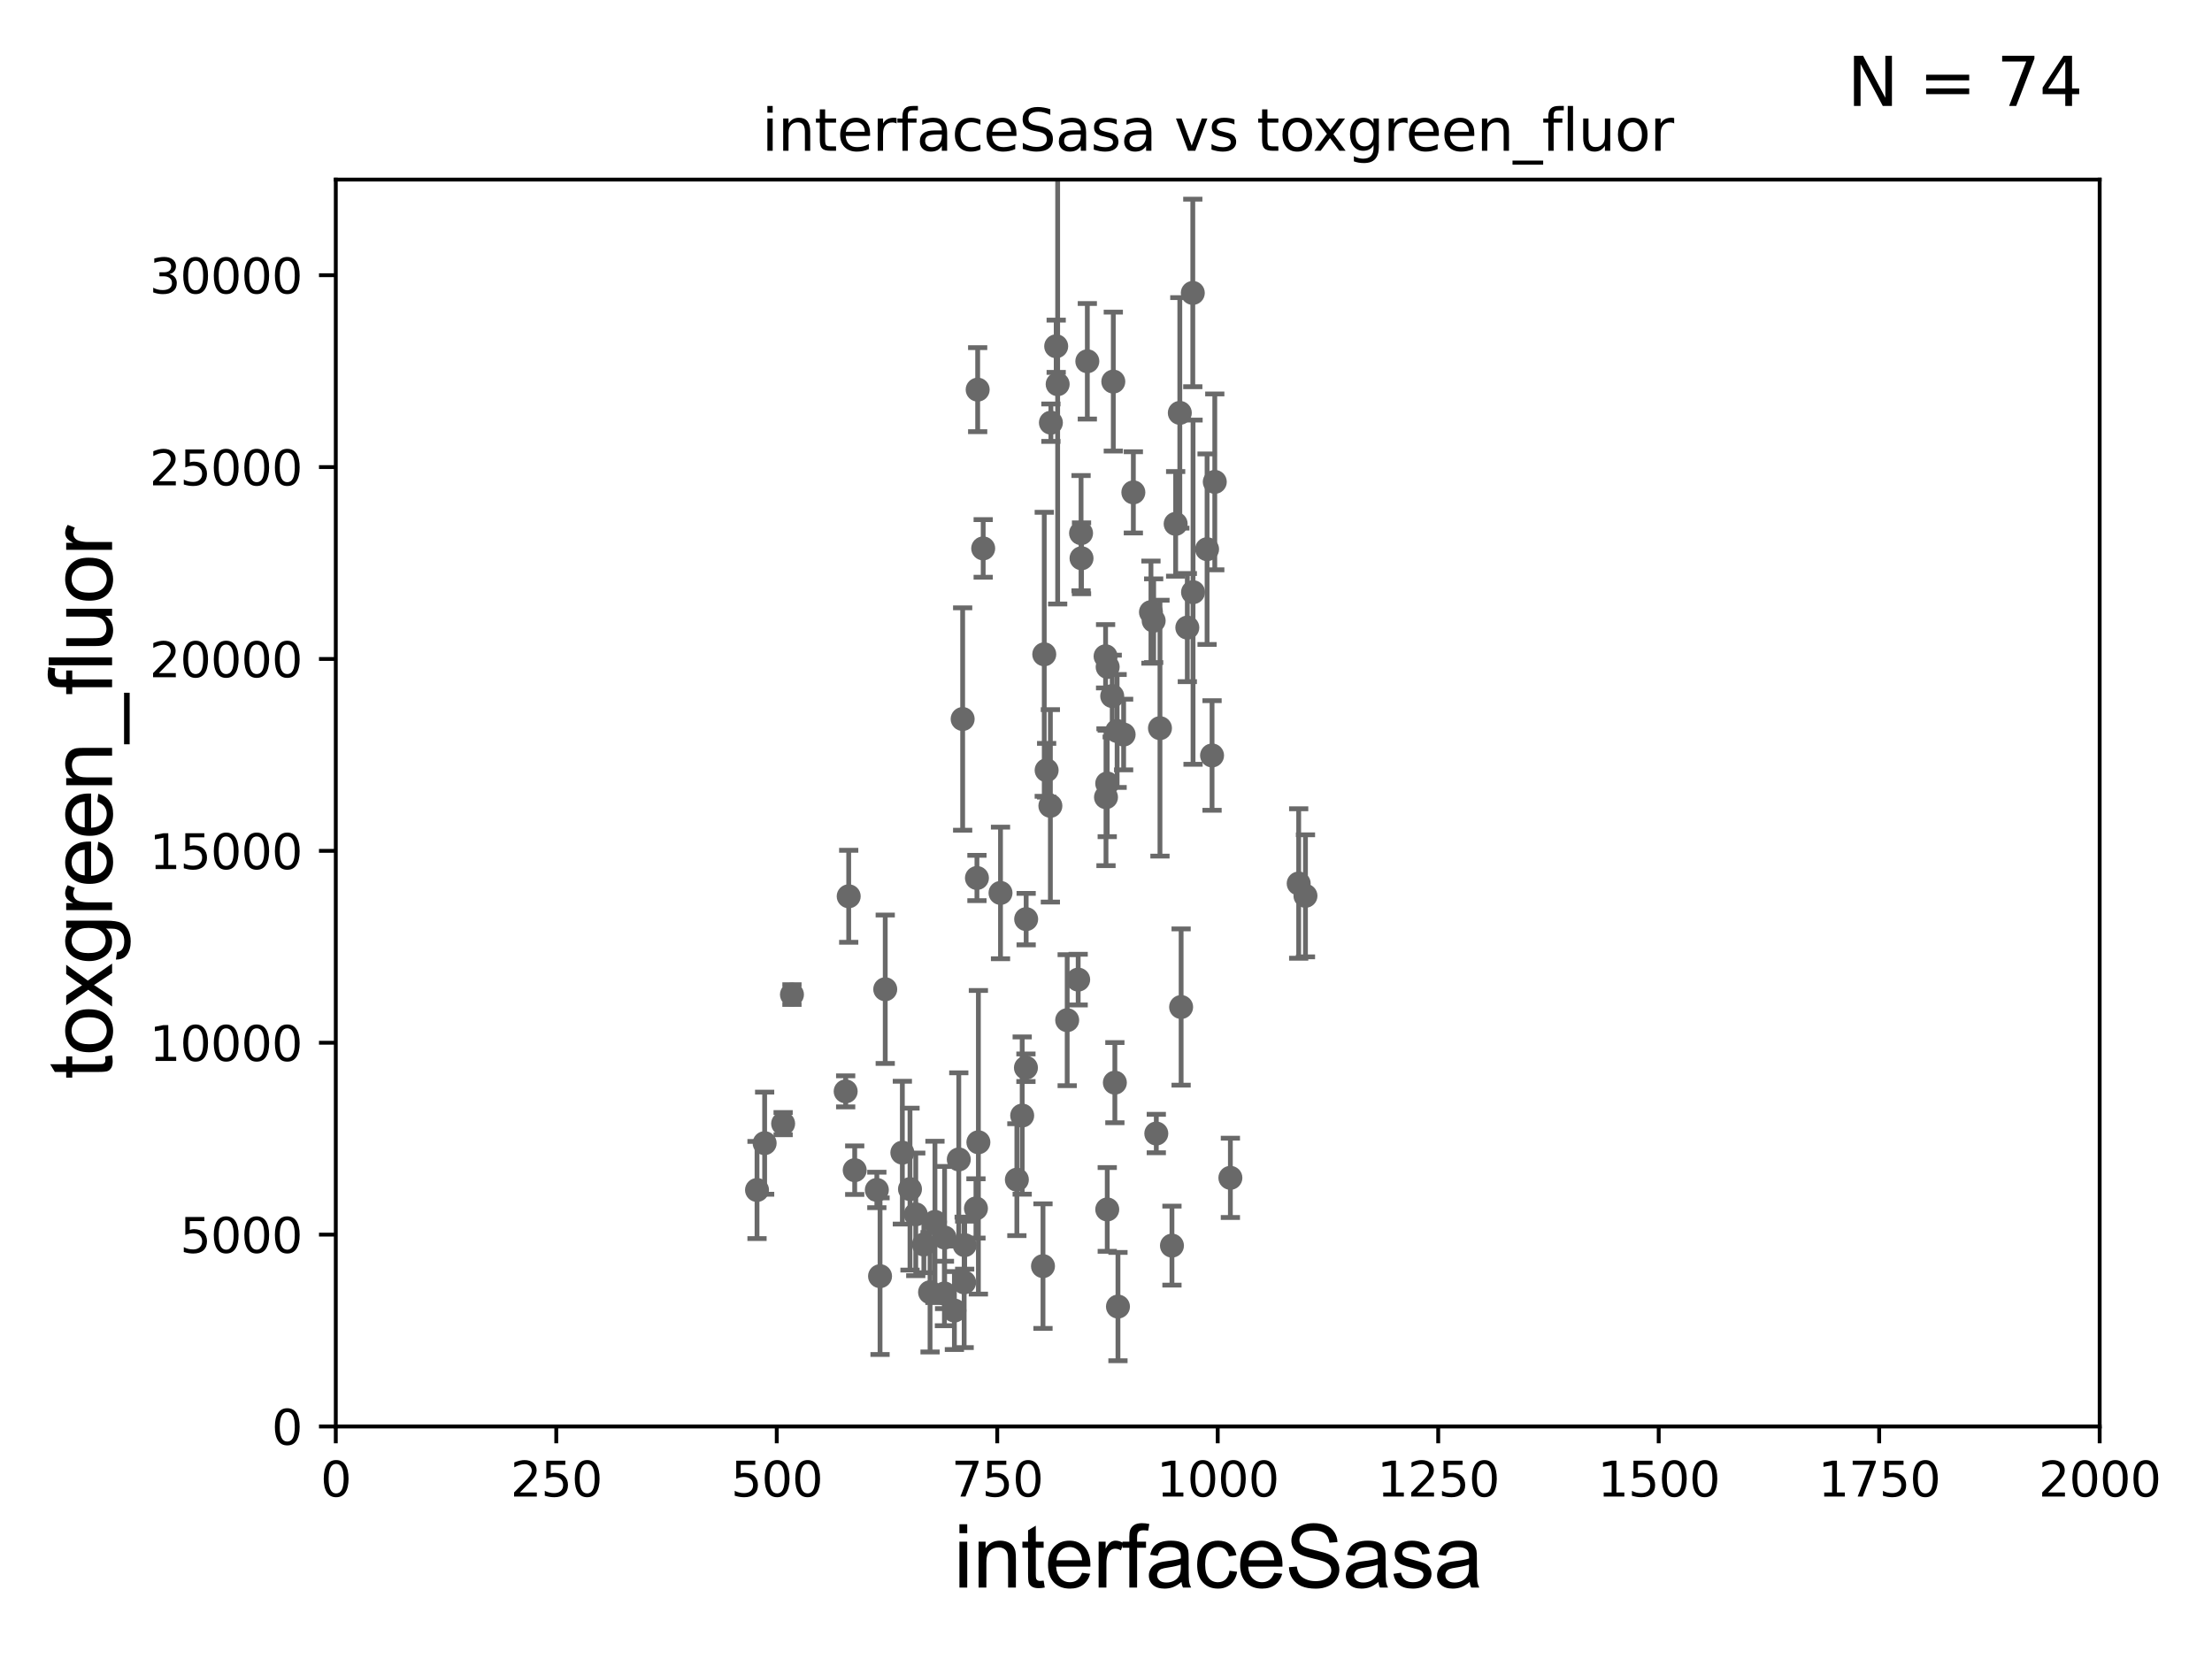 <?xml version="1.0" encoding="utf-8" standalone="no"?>
<!DOCTYPE svg PUBLIC "-//W3C//DTD SVG 1.1//EN"
  "http://www.w3.org/Graphics/SVG/1.1/DTD/svg11.dtd">
<svg xmlns:xlink="http://www.w3.org/1999/xlink" width="460.8pt" height="345.6pt" viewBox="0 0 460.8 345.6" xmlns="http://www.w3.org/2000/svg" version="1.1">
 <defs>
  <style type="text/css">*{stroke-linejoin: round; stroke-linecap: butt}</style>
 </defs>
 <g id="figure_1">
  <g id="patch_1">
   <path d="M 0 345.6 
L 460.8 345.6 
L 460.8 0 
L 0 0 
z
" style="fill: #ffffff"/>
  </g>
  <g id="axes_1">
   <g id="patch_2">
    <path d="M 69.95 297.16 
L 437.4 297.16 
L 437.4 37.411 
L 69.95 37.411 
z
" style="fill: #ffffff"/>
   </g>
   <g id="PathCollection_1">
    <defs>
     <path id="mff25bfd3c5" d="M 0 1.118 
C 0.297 1.118 0.581 1 0.791 0.791 
C 1 0.581 1.118 0.297 1.118 0 
C 1.118 -0.297 1 -0.581 0.791 -0.791 
C 0.581 -1 0.297 -1.118 0 -1.118 
C -0.297 -1.118 -0.581 -1 -0.791 -0.791 
C -1 -0.581 -1.118 -0.297 -1.118 0 
C -1.118 0.297 -1 0.581 -0.791 0.791 
C -0.581 1 -0.297 1.118 0 1.118 
z
" style="stroke: #696969"/>
    </defs>
    <g clip-path="url(#pe80f9a2059)">
     <use xlink:href="#mff25bfd3c5" x="248.533" y="123.364" style="fill: #696969; stroke: #696969"/>
     <use xlink:href="#mff25bfd3c5" x="203.309" y="251.738" style="fill: #696969; stroke: #696969"/>
     <use xlink:href="#mff25bfd3c5" x="217.274" y="263.759" style="fill: #696969; stroke: #696969"/>
     <use xlink:href="#mff25bfd3c5" x="176.801" y="186.713" style="fill: #696969; stroke: #696969"/>
     <use xlink:href="#mff25bfd3c5" x="157.701" y="247.898" style="fill: #696969; stroke: #696969"/>
     <use xlink:href="#mff25bfd3c5" x="246.049" y="209.781" style="fill: #696969; stroke: #696969"/>
     <use xlink:href="#mff25bfd3c5" x="198.818" y="273.011" style="fill: #696969; stroke: #696969"/>
     <use xlink:href="#mff25bfd3c5" x="244.14" y="259.484" style="fill: #696969; stroke: #696969"/>
     <use xlink:href="#mff25bfd3c5" x="182.662" y="247.882" style="fill: #696969; stroke: #696969"/>
     <use xlink:href="#mff25bfd3c5" x="240.879" y="236.135" style="fill: #696969; stroke: #696969"/>
     <use xlink:href="#mff25bfd3c5" x="230.66" y="251.949" style="fill: #696969; stroke: #696969"/>
     <use xlink:href="#mff25bfd3c5" x="232.247" y="225.536" style="fill: #696969; stroke: #696969"/>
     <use xlink:href="#mff25bfd3c5" x="230.656" y="163.209" style="fill: #696969; stroke: #696969"/>
     <use xlink:href="#mff25bfd3c5" x="256.31" y="245.364" style="fill: #696969; stroke: #696969"/>
     <use xlink:href="#mff25bfd3c5" x="222.315" y="212.52" style="fill: #696969; stroke: #696969"/>
     <use xlink:href="#mff25bfd3c5" x="271.952" y="186.616" style="fill: #696969; stroke: #696969"/>
     <use xlink:href="#mff25bfd3c5" x="203.667" y="81.17" style="fill: #696969; stroke: #696969"/>
     <use xlink:href="#mff25bfd3c5" x="184.411" y="206.08" style="fill: #696969; stroke: #696969"/>
     <use xlink:href="#mff25bfd3c5" x="230.401" y="166.074" style="fill: #696969; stroke: #696969"/>
     <use xlink:href="#mff25bfd3c5" x="225.301" y="116.298" style="fill: #696969; stroke: #696969"/>
     <use xlink:href="#mff25bfd3c5" x="200.959" y="259.387" style="fill: #696969; stroke: #696969"/>
     <use xlink:href="#mff25bfd3c5" x="183.329" y="265.851" style="fill: #696969; stroke: #696969"/>
     <use xlink:href="#mff25bfd3c5" x="194.769" y="254.54" style="fill: #696969; stroke: #696969"/>
     <use xlink:href="#mff25bfd3c5" x="190.769" y="252.97" style="fill: #696969; stroke: #696969"/>
     <use xlink:href="#mff25bfd3c5" x="178.052" y="243.772" style="fill: #696969; stroke: #696969"/>
     <use xlink:href="#mff25bfd3c5" x="196.775" y="257.799" style="fill: #696969; stroke: #696969"/>
     <use xlink:href="#mff25bfd3c5" x="176.169" y="227.352" style="fill: #696969; stroke: #696969"/>
     <use xlink:href="#mff25bfd3c5" x="199.733" y="241.531" style="fill: #696969; stroke: #696969"/>
     <use xlink:href="#mff25bfd3c5" x="200.852" y="267.138" style="fill: #696969; stroke: #696969"/>
     <use xlink:href="#mff25bfd3c5" x="193.748" y="269.195" style="fill: #696969; stroke: #696969"/>
     <use xlink:href="#mff25bfd3c5" x="189.568" y="247.715" style="fill: #696969; stroke: #696969"/>
     <use xlink:href="#mff25bfd3c5" x="196.742" y="269.457" style="fill: #696969; stroke: #696969"/>
     <use xlink:href="#mff25bfd3c5" x="211.832" y="245.747" style="fill: #696969; stroke: #696969"/>
     <use xlink:href="#mff25bfd3c5" x="187.977" y="240.12" style="fill: #696969; stroke: #696969"/>
     <use xlink:href="#mff25bfd3c5" x="239.765" y="127.518" style="fill: #696969; stroke: #696969"/>
     <use xlink:href="#mff25bfd3c5" x="192.456" y="259.255" style="fill: #696969; stroke: #696969"/>
     <use xlink:href="#mff25bfd3c5" x="203.514" y="182.903" style="fill: #696969; stroke: #696969"/>
     <use xlink:href="#mff25bfd3c5" x="164.978" y="207.187" style="fill: #696969; stroke: #696969"/>
     <use xlink:href="#mff25bfd3c5" x="163.141" y="234.072" style="fill: #696969; stroke: #696969"/>
     <use xlink:href="#mff25bfd3c5" x="200.538" y="149.784" style="fill: #696969; stroke: #696969"/>
     <use xlink:href="#mff25bfd3c5" x="251.456" y="114.407" style="fill: #696969; stroke: #696969"/>
     <use xlink:href="#mff25bfd3c5" x="231.696" y="145.002" style="fill: #696969; stroke: #696969"/>
     <use xlink:href="#mff25bfd3c5" x="245.777" y="86.012" style="fill: #696969; stroke: #696969"/>
     <use xlink:href="#mff25bfd3c5" x="232.716" y="152.276" style="fill: #696969; stroke: #696969"/>
     <use xlink:href="#mff25bfd3c5" x="213.768" y="191.469" style="fill: #696969; stroke: #696969"/>
     <use xlink:href="#mff25bfd3c5" x="217.538" y="136.304" style="fill: #696969; stroke: #696969"/>
     <use xlink:href="#mff25bfd3c5" x="236.098" y="102.569" style="fill: #696969; stroke: #696969"/>
     <use xlink:href="#mff25bfd3c5" x="231.922" y="79.492" style="fill: #696969; stroke: #696969"/>
     <use xlink:href="#mff25bfd3c5" x="241.643" y="151.69" style="fill: #696969; stroke: #696969"/>
     <use xlink:href="#mff25bfd3c5" x="230.314" y="136.713" style="fill: #696969; stroke: #696969"/>
     <use xlink:href="#mff25bfd3c5" x="252.494" y="157.377" style="fill: #696969; stroke: #696969"/>
     <use xlink:href="#mff25bfd3c5" x="244.911" y="109.13" style="fill: #696969; stroke: #696969"/>
     <use xlink:href="#mff25bfd3c5" x="234.073" y="153.017" style="fill: #696969; stroke: #696969"/>
     <use xlink:href="#mff25bfd3c5" x="248.481" y="61.025" style="fill: #696969; stroke: #696969"/>
     <use xlink:href="#mff25bfd3c5" x="253.061" y="100.384" style="fill: #696969; stroke: #696969"/>
     <use xlink:href="#mff25bfd3c5" x="208.424" y="186.015" style="fill: #696969; stroke: #696969"/>
     <use xlink:href="#mff25bfd3c5" x="230.746" y="138.941" style="fill: #696969; stroke: #696969"/>
     <use xlink:href="#mff25bfd3c5" x="225.205" y="111.069" style="fill: #696969; stroke: #696969"/>
     <use xlink:href="#mff25bfd3c5" x="220.024" y="72.132" style="fill: #696969; stroke: #696969"/>
     <use xlink:href="#mff25bfd3c5" x="270.541" y="184.049" style="fill: #696969; stroke: #696969"/>
     <use xlink:href="#mff25bfd3c5" x="212.941" y="232.39" style="fill: #696969; stroke: #696969"/>
     <use xlink:href="#mff25bfd3c5" x="218.032" y="160.457" style="fill: #696969; stroke: #696969"/>
     <use xlink:href="#mff25bfd3c5" x="213.722" y="222.428" style="fill: #696969; stroke: #696969"/>
     <use xlink:href="#mff25bfd3c5" x="224.604" y="204.071" style="fill: #696969; stroke: #696969"/>
     <use xlink:href="#mff25bfd3c5" x="232.892" y="272.185" style="fill: #696969; stroke: #696969"/>
     <use xlink:href="#mff25bfd3c5" x="218.813" y="167.873" style="fill: #696969; stroke: #696969"/>
     <use xlink:href="#mff25bfd3c5" x="203.816" y="237.956" style="fill: #696969; stroke: #696969"/>
     <use xlink:href="#mff25bfd3c5" x="220.331" y="80.034" style="fill: #696969; stroke: #696969"/>
     <use xlink:href="#mff25bfd3c5" x="218.922" y="88.052" style="fill: #696969; stroke: #696969"/>
     <use xlink:href="#mff25bfd3c5" x="204.817" y="114.242" style="fill: #696969; stroke: #696969"/>
     <use xlink:href="#mff25bfd3c5" x="247.34" y="130.739" style="fill: #696969; stroke: #696969"/>
     <use xlink:href="#mff25bfd3c5" x="240.329" y="129.307" style="fill: #696969; stroke: #696969"/>
     <use xlink:href="#mff25bfd3c5" x="226.511" y="75.259" style="fill: #696969; stroke: #696969"/>
     <use xlink:href="#mff25bfd3c5" x="159.29" y="238.142" style="fill: #696969; stroke: #696969"/>
    </g>
   </g>
   <g id="matplotlib.axis_1">
    <g id="xtick_1">
     <g id="line2d_1">
      <defs>
       <path id="m3e14e2cc03" d="M 0 0 
L 0 3.5 
" style="stroke: #000000; stroke-width: 0.8"/>
      </defs>
      <g>
       <use xlink:href="#m3e14e2cc03" x="69.95" y="297.16" style="stroke: #000000; stroke-width: 0.8"/>
      </g>
     </g>
     <g id="text_1">
      <!-- 0 -->
      <g transform="translate(66.769 311.758)scale(0.1 -0.1)">
       <defs>
        <path id="DejaVuSans-30" d="M 2034 4250 
Q 1547 4250 1301 3770 
Q 1056 3291 1056 2328 
Q 1056 1369 1301 889 
Q 1547 409 2034 409 
Q 2525 409 2770 889 
Q 3016 1369 3016 2328 
Q 3016 3291 2770 3770 
Q 2525 4250 2034 4250 
z
M 2034 4750 
Q 2819 4750 3233 4129 
Q 3647 3509 3647 2328 
Q 3647 1150 3233 529 
Q 2819 -91 2034 -91 
Q 1250 -91 836 529 
Q 422 1150 422 2328 
Q 422 3509 836 4129 
Q 1250 4750 2034 4750 
z
" transform="scale(0.016)"/>
       </defs>
       <use xlink:href="#DejaVuSans-30"/>
      </g>
     </g>
    </g>
    <g id="xtick_2">
     <g id="line2d_2">
      <g>
       <use xlink:href="#m3e14e2cc03" x="115.881" y="297.16" style="stroke: #000000; stroke-width: 0.8"/>
      </g>
     </g>
     <g id="text_2">
      <!-- 250 -->
      <g transform="translate(106.338 311.758)scale(0.1 -0.1)">
       <defs>
        <path id="DejaVuSans-32" d="M 1228 531 
L 3431 531 
L 3431 0 
L 469 0 
L 469 531 
Q 828 903 1448 1529 
Q 2069 2156 2228 2338 
Q 2531 2678 2651 2914 
Q 2772 3150 2772 3378 
Q 2772 3750 2511 3984 
Q 2250 4219 1831 4219 
Q 1534 4219 1204 4116 
Q 875 4013 500 3803 
L 500 4441 
Q 881 4594 1212 4672 
Q 1544 4750 1819 4750 
Q 2544 4750 2975 4387 
Q 3406 4025 3406 3419 
Q 3406 3131 3298 2873 
Q 3191 2616 2906 2266 
Q 2828 2175 2409 1742 
Q 1991 1309 1228 531 
z
" transform="scale(0.016)"/>
        <path id="DejaVuSans-35" d="M 691 4666 
L 3169 4666 
L 3169 4134 
L 1269 4134 
L 1269 2991 
Q 1406 3038 1543 3061 
Q 1681 3084 1819 3084 
Q 2600 3084 3056 2656 
Q 3513 2228 3513 1497 
Q 3513 744 3044 326 
Q 2575 -91 1722 -91 
Q 1428 -91 1123 -41 
Q 819 9 494 109 
L 494 744 
Q 775 591 1075 516 
Q 1375 441 1709 441 
Q 2250 441 2565 725 
Q 2881 1009 2881 1497 
Q 2881 1984 2565 2268 
Q 2250 2553 1709 2553 
Q 1456 2553 1204 2497 
Q 953 2441 691 2322 
L 691 4666 
z
" transform="scale(0.016)"/>
       </defs>
       <use xlink:href="#DejaVuSans-32"/>
       <use xlink:href="#DejaVuSans-35" x="63.623"/>
       <use xlink:href="#DejaVuSans-30" x="127.246"/>
      </g>
     </g>
    </g>
    <g id="xtick_3">
     <g id="line2d_3">
      <g>
       <use xlink:href="#m3e14e2cc03" x="161.812" y="297.16" style="stroke: #000000; stroke-width: 0.8"/>
      </g>
     </g>
     <g id="text_3">
      <!-- 500 -->
      <g transform="translate(152.269 311.758)scale(0.1 -0.1)">
       <use xlink:href="#DejaVuSans-35"/>
       <use xlink:href="#DejaVuSans-30" x="63.623"/>
       <use xlink:href="#DejaVuSans-30" x="127.246"/>
      </g>
     </g>
    </g>
    <g id="xtick_4">
     <g id="line2d_4">
      <g>
       <use xlink:href="#m3e14e2cc03" x="207.744" y="297.16" style="stroke: #000000; stroke-width: 0.8"/>
      </g>
     </g>
     <g id="text_4">
      <!-- 750 -->
      <g transform="translate(198.2 311.758)scale(0.1 -0.1)">
       <defs>
        <path id="DejaVuSans-37" d="M 525 4666 
L 3525 4666 
L 3525 4397 
L 1831 0 
L 1172 0 
L 2766 4134 
L 525 4134 
L 525 4666 
z
" transform="scale(0.016)"/>
       </defs>
       <use xlink:href="#DejaVuSans-37"/>
       <use xlink:href="#DejaVuSans-35" x="63.623"/>
       <use xlink:href="#DejaVuSans-30" x="127.246"/>
      </g>
     </g>
    </g>
    <g id="xtick_5">
     <g id="line2d_5">
      <g>
       <use xlink:href="#m3e14e2cc03" x="253.675" y="297.16" style="stroke: #000000; stroke-width: 0.8"/>
      </g>
     </g>
     <g id="text_5">
      <!-- 1000 -->
      <g transform="translate(240.95 311.758)scale(0.1 -0.1)">
       <defs>
        <path id="DejaVuSans-31" d="M 794 531 
L 1825 531 
L 1825 4091 
L 703 3866 
L 703 4441 
L 1819 4666 
L 2450 4666 
L 2450 531 
L 3481 531 
L 3481 0 
L 794 0 
L 794 531 
z
" transform="scale(0.016)"/>
       </defs>
       <use xlink:href="#DejaVuSans-31"/>
       <use xlink:href="#DejaVuSans-30" x="63.623"/>
       <use xlink:href="#DejaVuSans-30" x="127.246"/>
       <use xlink:href="#DejaVuSans-30" x="190.869"/>
      </g>
     </g>
    </g>
    <g id="xtick_6">
     <g id="line2d_6">
      <g>
       <use xlink:href="#m3e14e2cc03" x="299.606" y="297.16" style="stroke: #000000; stroke-width: 0.8"/>
      </g>
     </g>
     <g id="text_6">
      <!-- 1250 -->
      <g transform="translate(286.881 311.758)scale(0.1 -0.1)">
       <use xlink:href="#DejaVuSans-31"/>
       <use xlink:href="#DejaVuSans-32" x="63.623"/>
       <use xlink:href="#DejaVuSans-35" x="127.246"/>
       <use xlink:href="#DejaVuSans-30" x="190.869"/>
      </g>
     </g>
    </g>
    <g id="xtick_7">
     <g id="line2d_7">
      <g>
       <use xlink:href="#m3e14e2cc03" x="345.538" y="297.16" style="stroke: #000000; stroke-width: 0.8"/>
      </g>
     </g>
     <g id="text_7">
      <!-- 1500 -->
      <g transform="translate(332.812 311.758)scale(0.1 -0.1)">
       <use xlink:href="#DejaVuSans-31"/>
       <use xlink:href="#DejaVuSans-35" x="63.623"/>
       <use xlink:href="#DejaVuSans-30" x="127.246"/>
       <use xlink:href="#DejaVuSans-30" x="190.869"/>
      </g>
     </g>
    </g>
    <g id="xtick_8">
     <g id="line2d_8">
      <g>
       <use xlink:href="#m3e14e2cc03" x="391.469" y="297.16" style="stroke: #000000; stroke-width: 0.8"/>
      </g>
     </g>
     <g id="text_8">
      <!-- 1750 -->
      <g transform="translate(378.744 311.758)scale(0.1 -0.1)">
       <use xlink:href="#DejaVuSans-31"/>
       <use xlink:href="#DejaVuSans-37" x="63.623"/>
       <use xlink:href="#DejaVuSans-35" x="127.246"/>
       <use xlink:href="#DejaVuSans-30" x="190.869"/>
      </g>
     </g>
    </g>
    <g id="xtick_9">
     <g id="line2d_9">
      <g>
       <use xlink:href="#m3e14e2cc03" x="437.4" y="297.16" style="stroke: #000000; stroke-width: 0.8"/>
      </g>
     </g>
     <g id="text_9">
      <!-- 2000 -->
      <g transform="translate(424.675 311.758)scale(0.1 -0.1)">
       <use xlink:href="#DejaVuSans-32"/>
       <use xlink:href="#DejaVuSans-30" x="63.623"/>
       <use xlink:href="#DejaVuSans-30" x="127.246"/>
       <use xlink:href="#DejaVuSans-30" x="190.869"/>
      </g>
     </g>
    </g>
    <g id="text_10">
     <!-- interfaceSasa -->
     <g transform="translate(198.646 330.722)scale(0.18 -0.18)">
      <defs>
       <path id="ArialMT-69" d="M 425 3934 
L 425 4581 
L 988 4581 
L 988 3934 
L 425 3934 
z
M 425 0 
L 425 3319 
L 988 3319 
L 988 0 
L 425 0 
z
" transform="scale(0.016)"/>
       <path id="ArialMT-6e" d="M 422 0 
L 422 3319 
L 928 3319 
L 928 2847 
Q 1294 3394 1984 3394 
Q 2284 3394 2536 3286 
Q 2788 3178 2913 3003 
Q 3038 2828 3088 2588 
Q 3119 2431 3119 2041 
L 3119 0 
L 2556 0 
L 2556 2019 
Q 2556 2363 2490 2533 
Q 2425 2703 2258 2804 
Q 2091 2906 1866 2906 
Q 1506 2906 1245 2678 
Q 984 2450 984 1813 
L 984 0 
L 422 0 
z
" transform="scale(0.016)"/>
       <path id="ArialMT-74" d="M 1650 503 
L 1731 6 
Q 1494 -44 1306 -44 
Q 1000 -44 831 53 
Q 663 150 594 308 
Q 525 466 525 972 
L 525 2881 
L 113 2881 
L 113 3319 
L 525 3319 
L 525 4141 
L 1084 4478 
L 1084 3319 
L 1650 3319 
L 1650 2881 
L 1084 2881 
L 1084 941 
Q 1084 700 1114 631 
Q 1144 563 1211 522 
Q 1278 481 1403 481 
Q 1497 481 1650 503 
z
" transform="scale(0.016)"/>
       <path id="ArialMT-65" d="M 2694 1069 
L 3275 997 
Q 3138 488 2766 206 
Q 2394 -75 1816 -75 
Q 1088 -75 661 373 
Q 234 822 234 1631 
Q 234 2469 665 2931 
Q 1097 3394 1784 3394 
Q 2450 3394 2872 2941 
Q 3294 2488 3294 1666 
Q 3294 1616 3291 1516 
L 816 1516 
Q 847 969 1125 678 
Q 1403 388 1819 388 
Q 2128 388 2347 550 
Q 2566 713 2694 1069 
z
M 847 1978 
L 2700 1978 
Q 2663 2397 2488 2606 
Q 2219 2931 1791 2931 
Q 1403 2931 1139 2672 
Q 875 2413 847 1978 
z
" transform="scale(0.016)"/>
       <path id="ArialMT-72" d="M 416 0 
L 416 3319 
L 922 3319 
L 922 2816 
Q 1116 3169 1280 3281 
Q 1444 3394 1641 3394 
Q 1925 3394 2219 3213 
L 2025 2691 
Q 1819 2813 1613 2813 
Q 1428 2813 1281 2702 
Q 1134 2591 1072 2394 
Q 978 2094 978 1738 
L 978 0 
L 416 0 
z
" transform="scale(0.016)"/>
       <path id="ArialMT-66" d="M 556 0 
L 556 2881 
L 59 2881 
L 59 3319 
L 556 3319 
L 556 3672 
Q 556 4006 616 4169 
Q 697 4388 901 4523 
Q 1106 4659 1475 4659 
Q 1713 4659 2000 4603 
L 1916 4113 
Q 1741 4144 1584 4144 
Q 1328 4144 1222 4034 
Q 1116 3925 1116 3625 
L 1116 3319 
L 1763 3319 
L 1763 2881 
L 1116 2881 
L 1116 0 
L 556 0 
z
" transform="scale(0.016)"/>
       <path id="ArialMT-61" d="M 2588 409 
Q 2275 144 1986 34 
Q 1697 -75 1366 -75 
Q 819 -75 525 192 
Q 231 459 231 875 
Q 231 1119 342 1320 
Q 453 1522 633 1644 
Q 813 1766 1038 1828 
Q 1203 1872 1538 1913 
Q 2219 1994 2541 2106 
Q 2544 2222 2544 2253 
Q 2544 2597 2384 2738 
Q 2169 2928 1744 2928 
Q 1347 2928 1158 2789 
Q 969 2650 878 2297 
L 328 2372 
Q 403 2725 575 2942 
Q 747 3159 1072 3276 
Q 1397 3394 1825 3394 
Q 2250 3394 2515 3294 
Q 2781 3194 2906 3042 
Q 3031 2891 3081 2659 
Q 3109 2516 3109 2141 
L 3109 1391 
Q 3109 606 3145 398 
Q 3181 191 3288 0 
L 2700 0 
Q 2613 175 2588 409 
z
M 2541 1666 
Q 2234 1541 1622 1453 
Q 1275 1403 1131 1340 
Q 988 1278 909 1158 
Q 831 1038 831 891 
Q 831 666 1001 516 
Q 1172 366 1500 366 
Q 1825 366 2078 508 
Q 2331 650 2450 897 
Q 2541 1088 2541 1459 
L 2541 1666 
z
" transform="scale(0.016)"/>
       <path id="ArialMT-63" d="M 2588 1216 
L 3141 1144 
Q 3050 572 2676 248 
Q 2303 -75 1759 -75 
Q 1078 -75 664 370 
Q 250 816 250 1647 
Q 250 2184 428 2587 
Q 606 2991 970 3192 
Q 1334 3394 1763 3394 
Q 2303 3394 2647 3120 
Q 2991 2847 3088 2344 
L 2541 2259 
Q 2463 2594 2264 2762 
Q 2066 2931 1784 2931 
Q 1359 2931 1093 2626 
Q 828 2322 828 1663 
Q 828 994 1084 691 
Q 1341 388 1753 388 
Q 2084 388 2306 591 
Q 2528 794 2588 1216 
z
" transform="scale(0.016)"/>
       <path id="ArialMT-53" d="M 288 1472 
L 859 1522 
Q 900 1178 1048 958 
Q 1197 738 1509 602 
Q 1822 466 2213 466 
Q 2559 466 2825 569 
Q 3091 672 3220 851 
Q 3350 1031 3350 1244 
Q 3350 1459 3225 1620 
Q 3100 1781 2813 1891 
Q 2628 1963 1997 2114 
Q 1366 2266 1113 2400 
Q 784 2572 623 2826 
Q 463 3081 463 3397 
Q 463 3744 659 4045 
Q 856 4347 1234 4503 
Q 1613 4659 2075 4659 
Q 2584 4659 2973 4495 
Q 3363 4331 3572 4012 
Q 3781 3694 3797 3291 
L 3216 3247 
Q 3169 3681 2898 3903 
Q 2628 4125 2100 4125 
Q 1550 4125 1298 3923 
Q 1047 3722 1047 3438 
Q 1047 3191 1225 3031 
Q 1400 2872 2139 2705 
Q 2878 2538 3153 2413 
Q 3553 2228 3743 1945 
Q 3934 1663 3934 1294 
Q 3934 928 3725 604 
Q 3516 281 3123 101 
Q 2731 -78 2241 -78 
Q 1619 -78 1198 103 
Q 778 284 539 648 
Q 300 1013 288 1472 
z
" transform="scale(0.016)"/>
       <path id="ArialMT-73" d="M 197 991 
L 753 1078 
Q 800 744 1014 566 
Q 1228 388 1613 388 
Q 2000 388 2187 545 
Q 2375 703 2375 916 
Q 2375 1106 2209 1216 
Q 2094 1291 1634 1406 
Q 1016 1563 777 1677 
Q 538 1791 414 1992 
Q 291 2194 291 2438 
Q 291 2659 392 2848 
Q 494 3038 669 3163 
Q 800 3259 1026 3326 
Q 1253 3394 1513 3394 
Q 1903 3394 2198 3281 
Q 2494 3169 2634 2976 
Q 2775 2784 2828 2463 
L 2278 2388 
Q 2241 2644 2061 2787 
Q 1881 2931 1553 2931 
Q 1166 2931 1000 2803 
Q 834 2675 834 2503 
Q 834 2394 903 2306 
Q 972 2216 1119 2156 
Q 1203 2125 1616 2013 
Q 2213 1853 2448 1751 
Q 2684 1650 2818 1456 
Q 2953 1263 2953 975 
Q 2953 694 2789 445 
Q 2625 197 2315 61 
Q 2006 -75 1616 -75 
Q 969 -75 630 194 
Q 291 463 197 991 
z
" transform="scale(0.016)"/>
      </defs>
      <use xlink:href="#ArialMT-69"/>
      <use xlink:href="#ArialMT-6e" x="22.217"/>
      <use xlink:href="#ArialMT-74" x="77.832"/>
      <use xlink:href="#ArialMT-65" x="105.615"/>
      <use xlink:href="#ArialMT-72" x="161.23"/>
      <use xlink:href="#ArialMT-66" x="194.531"/>
      <use xlink:href="#ArialMT-61" x="222.314"/>
      <use xlink:href="#ArialMT-63" x="277.93"/>
      <use xlink:href="#ArialMT-65" x="327.93"/>
      <use xlink:href="#ArialMT-53" x="383.545"/>
      <use xlink:href="#ArialMT-61" x="450.244"/>
      <use xlink:href="#ArialMT-73" x="505.859"/>
      <use xlink:href="#ArialMT-61" x="555.859"/>
     </g>
    </g>
   </g>
   <g id="matplotlib.axis_2">
    <g id="ytick_1">
     <g id="line2d_10">
      <defs>
       <path id="mcb09c39acb" d="M 0 0 
L -3.5 0 
" style="stroke: #000000; stroke-width: 0.8"/>
      </defs>
      <g>
       <use xlink:href="#mcb09c39acb" x="69.95" y="297.16" style="stroke: #000000; stroke-width: 0.8"/>
      </g>
     </g>
     <g id="text_11">
      <!-- 0 -->
      <g transform="translate(56.587 300.959)scale(0.1 -0.1)">
       <use xlink:href="#DejaVuSans-30"/>
      </g>
     </g>
    </g>
    <g id="ytick_2">
     <g id="line2d_11">
      <g>
       <use xlink:href="#mcb09c39acb" x="69.95" y="257.189" style="stroke: #000000; stroke-width: 0.8"/>
      </g>
     </g>
     <g id="text_12">
      <!-- 5000 -->
      <g transform="translate(37.5 260.988)scale(0.1 -0.1)">
       <use xlink:href="#DejaVuSans-35"/>
       <use xlink:href="#DejaVuSans-30" x="63.623"/>
       <use xlink:href="#DejaVuSans-30" x="127.246"/>
       <use xlink:href="#DejaVuSans-30" x="190.869"/>
      </g>
     </g>
    </g>
    <g id="ytick_3">
     <g id="line2d_12">
      <g>
       <use xlink:href="#mcb09c39acb" x="69.95" y="217.217" style="stroke: #000000; stroke-width: 0.8"/>
      </g>
     </g>
     <g id="text_13">
      <!-- 10000 -->
      <g transform="translate(31.137 221.016)scale(0.1 -0.1)">
       <use xlink:href="#DejaVuSans-31"/>
       <use xlink:href="#DejaVuSans-30" x="63.623"/>
       <use xlink:href="#DejaVuSans-30" x="127.246"/>
       <use xlink:href="#DejaVuSans-30" x="190.869"/>
       <use xlink:href="#DejaVuSans-30" x="254.492"/>
      </g>
     </g>
    </g>
    <g id="ytick_4">
     <g id="line2d_13">
      <g>
       <use xlink:href="#mcb09c39acb" x="69.95" y="177.246" style="stroke: #000000; stroke-width: 0.8"/>
      </g>
     </g>
     <g id="text_14">
      <!-- 15000 -->
      <g transform="translate(31.137 181.045)scale(0.1 -0.1)">
       <use xlink:href="#DejaVuSans-31"/>
       <use xlink:href="#DejaVuSans-35" x="63.623"/>
       <use xlink:href="#DejaVuSans-30" x="127.246"/>
       <use xlink:href="#DejaVuSans-30" x="190.869"/>
       <use xlink:href="#DejaVuSans-30" x="254.492"/>
      </g>
     </g>
    </g>
    <g id="ytick_5">
     <g id="line2d_14">
      <g>
       <use xlink:href="#mcb09c39acb" x="69.95" y="137.274" style="stroke: #000000; stroke-width: 0.8"/>
      </g>
     </g>
     <g id="text_15">
      <!-- 20000 -->
      <g transform="translate(31.137 141.073)scale(0.1 -0.1)">
       <use xlink:href="#DejaVuSans-32"/>
       <use xlink:href="#DejaVuSans-30" x="63.623"/>
       <use xlink:href="#DejaVuSans-30" x="127.246"/>
       <use xlink:href="#DejaVuSans-30" x="190.869"/>
       <use xlink:href="#DejaVuSans-30" x="254.492"/>
      </g>
     </g>
    </g>
    <g id="ytick_6">
     <g id="line2d_15">
      <g>
       <use xlink:href="#mcb09c39acb" x="69.95" y="97.303" style="stroke: #000000; stroke-width: 0.8"/>
      </g>
     </g>
     <g id="text_16">
      <!-- 25000 -->
      <g transform="translate(31.137 101.102)scale(0.1 -0.1)">
       <use xlink:href="#DejaVuSans-32"/>
       <use xlink:href="#DejaVuSans-35" x="63.623"/>
       <use xlink:href="#DejaVuSans-30" x="127.246"/>
       <use xlink:href="#DejaVuSans-30" x="190.869"/>
       <use xlink:href="#DejaVuSans-30" x="254.492"/>
      </g>
     </g>
    </g>
    <g id="ytick_7">
     <g id="line2d_16">
      <g>
       <use xlink:href="#mcb09c39acb" x="69.95" y="57.331" style="stroke: #000000; stroke-width: 0.8"/>
      </g>
     </g>
     <g id="text_17">
      <!-- 30000 -->
      <g transform="translate(31.137 61.13)scale(0.1 -0.1)">
       <defs>
        <path id="DejaVuSans-33" d="M 2597 2516 
Q 3050 2419 3304 2112 
Q 3559 1806 3559 1356 
Q 3559 666 3084 287 
Q 2609 -91 1734 -91 
Q 1441 -91 1130 -33 
Q 819 25 488 141 
L 488 750 
Q 750 597 1062 519 
Q 1375 441 1716 441 
Q 2309 441 2620 675 
Q 2931 909 2931 1356 
Q 2931 1769 2642 2001 
Q 2353 2234 1838 2234 
L 1294 2234 
L 1294 2753 
L 1863 2753 
Q 2328 2753 2575 2939 
Q 2822 3125 2822 3475 
Q 2822 3834 2567 4026 
Q 2313 4219 1838 4219 
Q 1578 4219 1281 4162 
Q 984 4106 628 3988 
L 628 4550 
Q 988 4650 1302 4700 
Q 1616 4750 1894 4750 
Q 2613 4750 3031 4423 
Q 3450 4097 3450 3541 
Q 3450 3153 3228 2886 
Q 3006 2619 2597 2516 
z
" transform="scale(0.016)"/>
       </defs>
       <use xlink:href="#DejaVuSans-33"/>
       <use xlink:href="#DejaVuSans-30" x="63.623"/>
       <use xlink:href="#DejaVuSans-30" x="127.246"/>
       <use xlink:href="#DejaVuSans-30" x="190.869"/>
       <use xlink:href="#DejaVuSans-30" x="254.492"/>
      </g>
     </g>
    </g>
    <g id="text_18">
     <!-- toxgreen_fluor -->
     <g transform="translate(23.349 224.818)rotate(-90)scale(0.18 -0.18)">
      <defs>
       <path id="ArialMT-6f" d="M 213 1659 
Q 213 2581 725 3025 
Q 1153 3394 1769 3394 
Q 2453 3394 2887 2945 
Q 3322 2497 3322 1706 
Q 3322 1066 3130 698 
Q 2938 331 2570 128 
Q 2203 -75 1769 -75 
Q 1072 -75 642 372 
Q 213 819 213 1659 
z
M 791 1659 
Q 791 1022 1069 705 
Q 1347 388 1769 388 
Q 2188 388 2466 706 
Q 2744 1025 2744 1678 
Q 2744 2294 2464 2611 
Q 2184 2928 1769 2928 
Q 1347 2928 1069 2612 
Q 791 2297 791 1659 
z
" transform="scale(0.016)"/>
       <path id="ArialMT-78" d="M 47 0 
L 1259 1725 
L 138 3319 
L 841 3319 
L 1350 2541 
Q 1494 2319 1581 2169 
Q 1719 2375 1834 2534 
L 2394 3319 
L 3066 3319 
L 1919 1756 
L 3153 0 
L 2463 0 
L 1781 1031 
L 1600 1309 
L 728 0 
L 47 0 
z
" transform="scale(0.016)"/>
       <path id="ArialMT-67" d="M 319 -275 
L 866 -356 
Q 900 -609 1056 -725 
Q 1266 -881 1628 -881 
Q 2019 -881 2231 -725 
Q 2444 -569 2519 -288 
Q 2563 -116 2559 434 
Q 2191 0 1641 0 
Q 956 0 581 494 
Q 206 988 206 1678 
Q 206 2153 378 2554 
Q 550 2956 876 3175 
Q 1203 3394 1644 3394 
Q 2231 3394 2613 2919 
L 2613 3319 
L 3131 3319 
L 3131 450 
Q 3131 -325 2973 -648 
Q 2816 -972 2473 -1159 
Q 2131 -1347 1631 -1347 
Q 1038 -1347 672 -1080 
Q 306 -813 319 -275 
z
M 784 1719 
Q 784 1066 1043 766 
Q 1303 466 1694 466 
Q 2081 466 2343 764 
Q 2606 1063 2606 1700 
Q 2606 2309 2336 2618 
Q 2066 2928 1684 2928 
Q 1309 2928 1046 2623 
Q 784 2319 784 1719 
z
" transform="scale(0.016)"/>
       <path id="ArialMT-5f" d="M -97 -1272 
L -97 -866 
L 3631 -866 
L 3631 -1272 
L -97 -1272 
z
" transform="scale(0.016)"/>
       <path id="ArialMT-6c" d="M 409 0 
L 409 4581 
L 972 4581 
L 972 0 
L 409 0 
z
" transform="scale(0.016)"/>
       <path id="ArialMT-75" d="M 2597 0 
L 2597 488 
Q 2209 -75 1544 -75 
Q 1250 -75 995 37 
Q 741 150 617 320 
Q 494 491 444 738 
Q 409 903 409 1263 
L 409 3319 
L 972 3319 
L 972 1478 
Q 972 1038 1006 884 
Q 1059 663 1231 536 
Q 1403 409 1656 409 
Q 1909 409 2131 539 
Q 2353 669 2445 892 
Q 2538 1116 2538 1541 
L 2538 3319 
L 3100 3319 
L 3100 0 
L 2597 0 
z
" transform="scale(0.016)"/>
      </defs>
      <use xlink:href="#ArialMT-74"/>
      <use xlink:href="#ArialMT-6f" x="27.783"/>
      <use xlink:href="#ArialMT-78" x="83.398"/>
      <use xlink:href="#ArialMT-67" x="133.398"/>
      <use xlink:href="#ArialMT-72" x="189.014"/>
      <use xlink:href="#ArialMT-65" x="222.314"/>
      <use xlink:href="#ArialMT-65" x="277.93"/>
      <use xlink:href="#ArialMT-6e" x="333.545"/>
      <use xlink:href="#ArialMT-5f" x="389.16"/>
      <use xlink:href="#ArialMT-66" x="444.775"/>
      <use xlink:href="#ArialMT-6c" x="472.559"/>
      <use xlink:href="#ArialMT-75" x="494.775"/>
      <use xlink:href="#ArialMT-6f" x="550.391"/>
      <use xlink:href="#ArialMT-72" x="606.006"/>
     </g>
    </g>
   </g>
   <g id="LineCollection_1">
    <path d="M 248.533 159.217 
L 248.533 87.512 
" clip-path="url(#pe80f9a2059)" style="fill: none; stroke: #696969"/>
    <path d="M 203.309 257.912 
L 203.309 245.564 
" clip-path="url(#pe80f9a2059)" style="fill: none; stroke: #696969"/>
    <path d="M 217.274 276.735 
L 217.274 250.783 
" clip-path="url(#pe80f9a2059)" style="fill: none; stroke: #696969"/>
    <path d="M 176.801 196.294 
L 176.801 177.133 
" clip-path="url(#pe80f9a2059)" style="fill: none; stroke: #696969"/>
    <path d="M 157.701 258.019 
L 157.701 237.777 
" clip-path="url(#pe80f9a2059)" style="fill: none; stroke: #696969"/>
    <path d="M 246.049 226.054 
L 246.049 193.508 
" clip-path="url(#pe80f9a2059)" style="fill: none; stroke: #696969"/>
    <path d="M 198.818 281.134 
L 198.818 264.888 
" clip-path="url(#pe80f9a2059)" style="fill: none; stroke: #696969"/>
    <path d="M 244.14 267.709 
L 244.14 251.259 
" clip-path="url(#pe80f9a2059)" style="fill: none; stroke: #696969"/>
    <path d="M 182.662 251.575 
L 182.662 244.19 
" clip-path="url(#pe80f9a2059)" style="fill: none; stroke: #696969"/>
    <path d="M 240.879 240.139 
L 240.879 232.132 
" clip-path="url(#pe80f9a2059)" style="fill: none; stroke: #696969"/>
    <path d="M 230.66 260.671 
L 230.66 243.226 
" clip-path="url(#pe80f9a2059)" style="fill: none; stroke: #696969"/>
    <path d="M 232.247 233.884 
L 232.247 217.188 
" clip-path="url(#pe80f9a2059)" style="fill: none; stroke: #696969"/>
    <path d="M 230.656 174.294 
L 230.656 152.123 
" clip-path="url(#pe80f9a2059)" style="fill: none; stroke: #696969"/>
    <path d="M 256.31 253.624 
L 256.31 237.105 
" clip-path="url(#pe80f9a2059)" style="fill: none; stroke: #696969"/>
    <path d="M 222.315 226.163 
L 222.315 198.877 
" clip-path="url(#pe80f9a2059)" style="fill: none; stroke: #696969"/>
    <path d="M 271.952 199.328 
L 271.952 173.904 
" clip-path="url(#pe80f9a2059)" style="fill: none; stroke: #696969"/>
    <path d="M 203.667 89.924 
L 203.667 72.416 
" clip-path="url(#pe80f9a2059)" style="fill: none; stroke: #696969"/>
    <path d="M 184.411 221.538 
L 184.411 190.621 
" clip-path="url(#pe80f9a2059)" style="fill: none; stroke: #696969"/>
    <path d="M 230.401 180.331 
L 230.401 151.816 
" clip-path="url(#pe80f9a2059)" style="fill: none; stroke: #696969"/>
    <path d="M 225.301 123.682 
L 225.301 108.915 
" clip-path="url(#pe80f9a2059)" style="fill: none; stroke: #696969"/>
    <path d="M 200.959 264.382 
L 200.959 254.393 
" clip-path="url(#pe80f9a2059)" style="fill: none; stroke: #696969"/>
    <path d="M 183.329 282.161 
L 183.329 249.541 
" clip-path="url(#pe80f9a2059)" style="fill: none; stroke: #696969"/>
    <path d="M 194.769 271.342 
L 194.769 237.738 
" clip-path="url(#pe80f9a2059)" style="fill: none; stroke: #696969"/>
    <path d="M 190.769 265.743 
L 190.769 240.198 
" clip-path="url(#pe80f9a2059)" style="fill: none; stroke: #696969"/>
    <path d="M 178.052 248.83 
L 178.052 238.714 
" clip-path="url(#pe80f9a2059)" style="fill: none; stroke: #696969"/>
    <path d="M 196.775 272.61 
L 196.775 242.988 
" clip-path="url(#pe80f9a2059)" style="fill: none; stroke: #696969"/>
    <path d="M 176.169 230.586 
L 176.169 224.118 
" clip-path="url(#pe80f9a2059)" style="fill: none; stroke: #696969"/>
    <path d="M 199.733 259.576 
L 199.733 223.487 
" clip-path="url(#pe80f9a2059)" style="fill: none; stroke: #696969"/>
    <path d="M 200.852 280.726 
L 200.852 253.55 
" clip-path="url(#pe80f9a2059)" style="fill: none; stroke: #696969"/>
    <path d="M 193.748 281.642 
L 193.748 256.748 
" clip-path="url(#pe80f9a2059)" style="fill: none; stroke: #696969"/>
    <path d="M 189.568 264.578 
L 189.568 230.851 
" clip-path="url(#pe80f9a2059)" style="fill: none; stroke: #696969"/>
    <path d="M 196.742 276.171 
L 196.742 262.743 
" clip-path="url(#pe80f9a2059)" style="fill: none; stroke: #696969"/>
    <path d="M 211.832 257.403 
L 211.832 234.092 
" clip-path="url(#pe80f9a2059)" style="fill: none; stroke: #696969"/>
    <path d="M 187.977 254.996 
L 187.977 225.244 
" clip-path="url(#pe80f9a2059)" style="fill: none; stroke: #696969"/>
    <path d="M 239.765 138.156 
L 239.765 116.88 
" clip-path="url(#pe80f9a2059)" style="fill: none; stroke: #696969"/>
    <path d="M 192.456 265.135 
L 192.456 253.376 
" clip-path="url(#pe80f9a2059)" style="fill: none; stroke: #696969"/>
    <path d="M 203.514 187.623 
L 203.514 178.184 
" clip-path="url(#pe80f9a2059)" style="fill: none; stroke: #696969"/>
    <path d="M 164.978 209.248 
L 164.978 205.126 
" clip-path="url(#pe80f9a2059)" style="fill: none; stroke: #696969"/>
    <path d="M 163.141 236.387 
L 163.141 231.758 
" clip-path="url(#pe80f9a2059)" style="fill: none; stroke: #696969"/>
    <path d="M 200.538 172.947 
L 200.538 126.62 
" clip-path="url(#pe80f9a2059)" style="fill: none; stroke: #696969"/>
    <path d="M 251.456 134.251 
L 251.456 94.564 
" clip-path="url(#pe80f9a2059)" style="fill: none; stroke: #696969"/>
    <path d="M 231.696 153.521 
L 231.696 136.483 
" clip-path="url(#pe80f9a2059)" style="fill: none; stroke: #696969"/>
    <path d="M 245.777 110.025 
L 245.777 61.999 
" clip-path="url(#pe80f9a2059)" style="fill: none; stroke: #696969"/>
    <path d="M 232.716 164.037 
L 232.716 140.515 
" clip-path="url(#pe80f9a2059)" style="fill: none; stroke: #696969"/>
    <path d="M 213.768 196.831 
L 213.768 186.107 
" clip-path="url(#pe80f9a2059)" style="fill: none; stroke: #696969"/>
    <path d="M 217.538 165.885 
L 217.538 106.723 
" clip-path="url(#pe80f9a2059)" style="fill: none; stroke: #696969"/>
    <path d="M 236.098 111.032 
L 236.098 94.106 
" clip-path="url(#pe80f9a2059)" style="fill: none; stroke: #696969"/>
    <path d="M 231.922 93.96 
L 231.922 65.023 
" clip-path="url(#pe80f9a2059)" style="fill: none; stroke: #696969"/>
    <path d="M 241.643 178.339 
L 241.643 125.04 
" clip-path="url(#pe80f9a2059)" style="fill: none; stroke: #696969"/>
    <path d="M 230.314 143.312 
L 230.314 130.115 
" clip-path="url(#pe80f9a2059)" style="fill: none; stroke: #696969"/>
    <path d="M 252.494 168.79 
L 252.494 145.963 
" clip-path="url(#pe80f9a2059)" style="fill: none; stroke: #696969"/>
    <path d="M 244.911 120.028 
L 244.911 98.232 
" clip-path="url(#pe80f9a2059)" style="fill: none; stroke: #696969"/>
    <path d="M 234.073 160.378 
L 234.073 145.657 
" clip-path="url(#pe80f9a2059)" style="fill: none; stroke: #696969"/>
    <path d="M 248.481 80.559 
L 248.481 41.49 
" clip-path="url(#pe80f9a2059)" style="fill: none; stroke: #696969"/>
    <path d="M 253.061 118.701 
L 253.061 82.066 
" clip-path="url(#pe80f9a2059)" style="fill: none; stroke: #696969"/>
    <path d="M 208.424 199.726 
L 208.424 172.305 
" clip-path="url(#pe80f9a2059)" style="fill: none; stroke: #696969"/>
    <path d="M 230.746 139.487 
L 230.746 138.395 
" clip-path="url(#pe80f9a2059)" style="fill: none; stroke: #696969"/>
    <path d="M 225.205 123.073 
L 225.205 99.065 
" clip-path="url(#pe80f9a2059)" style="fill: none; stroke: #696969"/>
    <path d="M 220.024 77.576 
L 220.024 66.687 
" clip-path="url(#pe80f9a2059)" style="fill: none; stroke: #696969"/>
    <path d="M 270.541 199.619 
L 270.541 168.479 
" clip-path="url(#pe80f9a2059)" style="fill: none; stroke: #696969"/>
    <path d="M 212.941 248.77 
L 212.941 216.01 
" clip-path="url(#pe80f9a2059)" style="fill: none; stroke: #696969"/>
    <path d="M 218.032 166.057 
L 218.032 154.857 
" clip-path="url(#pe80f9a2059)" style="fill: none; stroke: #696969"/>
    <path d="M 213.722 225.301 
L 213.722 219.555 
" clip-path="url(#pe80f9a2059)" style="fill: none; stroke: #696969"/>
    <path d="M 224.604 209.349 
L 224.604 198.793 
" clip-path="url(#pe80f9a2059)" style="fill: none; stroke: #696969"/>
    <path d="M 232.892 283.467 
L 232.892 260.904 
" clip-path="url(#pe80f9a2059)" style="fill: none; stroke: #696969"/>
    <path d="M 218.813 187.917 
L 218.813 147.829 
" clip-path="url(#pe80f9a2059)" style="fill: none; stroke: #696969"/>
    <path d="M 203.816 269.577 
L 203.816 206.335 
" clip-path="url(#pe80f9a2059)" style="fill: none; stroke: #696969"/>
    <path d="M 220.331 125.819 
L 220.331 34.25 
" clip-path="url(#pe80f9a2059)" style="fill: none; stroke: #696969"/>
    <path d="M 218.922 91.951 
L 218.922 84.153 
" clip-path="url(#pe80f9a2059)" style="fill: none; stroke: #696969"/>
    <path d="M 204.817 120.241 
L 204.817 108.244 
" clip-path="url(#pe80f9a2059)" style="fill: none; stroke: #696969"/>
    <path d="M 247.34 142.001 
L 247.34 119.476 
" clip-path="url(#pe80f9a2059)" style="fill: none; stroke: #696969"/>
    <path d="M 240.329 138.029 
L 240.329 120.585 
" clip-path="url(#pe80f9a2059)" style="fill: none; stroke: #696969"/>
    <path d="M 226.511 87.292 
L 226.511 63.225 
" clip-path="url(#pe80f9a2059)" style="fill: none; stroke: #696969"/>
    <path d="M 159.29 248.781 
L 159.29 227.503 
" clip-path="url(#pe80f9a2059)" style="fill: none; stroke: #696969"/>
   </g>
   <g id="line2d_17">
    <defs>
     <path id="mc78fbf572c" d="M 2 0 
L -2 -0 
" style="stroke: #696969"/>
    </defs>
    <g clip-path="url(#pe80f9a2059)">
     <use xlink:href="#mc78fbf572c" x="248.533" y="159.217" style="fill: #696969; stroke: #696969"/>
     <use xlink:href="#mc78fbf572c" x="203.309" y="257.912" style="fill: #696969; stroke: #696969"/>
     <use xlink:href="#mc78fbf572c" x="217.274" y="276.735" style="fill: #696969; stroke: #696969"/>
     <use xlink:href="#mc78fbf572c" x="176.801" y="196.294" style="fill: #696969; stroke: #696969"/>
     <use xlink:href="#mc78fbf572c" x="157.701" y="258.019" style="fill: #696969; stroke: #696969"/>
     <use xlink:href="#mc78fbf572c" x="246.049" y="226.054" style="fill: #696969; stroke: #696969"/>
     <use xlink:href="#mc78fbf572c" x="198.818" y="281.134" style="fill: #696969; stroke: #696969"/>
     <use xlink:href="#mc78fbf572c" x="244.14" y="267.709" style="fill: #696969; stroke: #696969"/>
     <use xlink:href="#mc78fbf572c" x="182.662" y="251.575" style="fill: #696969; stroke: #696969"/>
     <use xlink:href="#mc78fbf572c" x="240.879" y="240.139" style="fill: #696969; stroke: #696969"/>
     <use xlink:href="#mc78fbf572c" x="230.66" y="260.671" style="fill: #696969; stroke: #696969"/>
     <use xlink:href="#mc78fbf572c" x="232.247" y="233.884" style="fill: #696969; stroke: #696969"/>
     <use xlink:href="#mc78fbf572c" x="230.656" y="174.294" style="fill: #696969; stroke: #696969"/>
     <use xlink:href="#mc78fbf572c" x="256.31" y="253.624" style="fill: #696969; stroke: #696969"/>
     <use xlink:href="#mc78fbf572c" x="222.315" y="226.163" style="fill: #696969; stroke: #696969"/>
     <use xlink:href="#mc78fbf572c" x="271.952" y="199.328" style="fill: #696969; stroke: #696969"/>
     <use xlink:href="#mc78fbf572c" x="203.667" y="89.924" style="fill: #696969; stroke: #696969"/>
     <use xlink:href="#mc78fbf572c" x="184.411" y="221.538" style="fill: #696969; stroke: #696969"/>
     <use xlink:href="#mc78fbf572c" x="230.401" y="180.331" style="fill: #696969; stroke: #696969"/>
     <use xlink:href="#mc78fbf572c" x="225.301" y="123.682" style="fill: #696969; stroke: #696969"/>
     <use xlink:href="#mc78fbf572c" x="200.959" y="264.382" style="fill: #696969; stroke: #696969"/>
     <use xlink:href="#mc78fbf572c" x="183.329" y="282.161" style="fill: #696969; stroke: #696969"/>
     <use xlink:href="#mc78fbf572c" x="194.769" y="271.342" style="fill: #696969; stroke: #696969"/>
     <use xlink:href="#mc78fbf572c" x="190.769" y="265.743" style="fill: #696969; stroke: #696969"/>
     <use xlink:href="#mc78fbf572c" x="178.052" y="248.83" style="fill: #696969; stroke: #696969"/>
     <use xlink:href="#mc78fbf572c" x="196.775" y="272.61" style="fill: #696969; stroke: #696969"/>
     <use xlink:href="#mc78fbf572c" x="176.169" y="230.586" style="fill: #696969; stroke: #696969"/>
     <use xlink:href="#mc78fbf572c" x="199.733" y="259.576" style="fill: #696969; stroke: #696969"/>
     <use xlink:href="#mc78fbf572c" x="200.852" y="280.726" style="fill: #696969; stroke: #696969"/>
     <use xlink:href="#mc78fbf572c" x="193.748" y="281.642" style="fill: #696969; stroke: #696969"/>
     <use xlink:href="#mc78fbf572c" x="189.568" y="264.578" style="fill: #696969; stroke: #696969"/>
     <use xlink:href="#mc78fbf572c" x="196.742" y="276.171" style="fill: #696969; stroke: #696969"/>
     <use xlink:href="#mc78fbf572c" x="211.832" y="257.403" style="fill: #696969; stroke: #696969"/>
     <use xlink:href="#mc78fbf572c" x="187.977" y="254.996" style="fill: #696969; stroke: #696969"/>
     <use xlink:href="#mc78fbf572c" x="239.765" y="138.156" style="fill: #696969; stroke: #696969"/>
     <use xlink:href="#mc78fbf572c" x="192.456" y="265.135" style="fill: #696969; stroke: #696969"/>
     <use xlink:href="#mc78fbf572c" x="203.514" y="187.623" style="fill: #696969; stroke: #696969"/>
     <use xlink:href="#mc78fbf572c" x="164.978" y="209.248" style="fill: #696969; stroke: #696969"/>
     <use xlink:href="#mc78fbf572c" x="163.141" y="236.387" style="fill: #696969; stroke: #696969"/>
     <use xlink:href="#mc78fbf572c" x="200.538" y="172.947" style="fill: #696969; stroke: #696969"/>
     <use xlink:href="#mc78fbf572c" x="251.456" y="134.251" style="fill: #696969; stroke: #696969"/>
     <use xlink:href="#mc78fbf572c" x="231.696" y="153.521" style="fill: #696969; stroke: #696969"/>
     <use xlink:href="#mc78fbf572c" x="245.777" y="110.025" style="fill: #696969; stroke: #696969"/>
     <use xlink:href="#mc78fbf572c" x="232.716" y="164.037" style="fill: #696969; stroke: #696969"/>
     <use xlink:href="#mc78fbf572c" x="213.768" y="196.831" style="fill: #696969; stroke: #696969"/>
     <use xlink:href="#mc78fbf572c" x="217.538" y="165.885" style="fill: #696969; stroke: #696969"/>
     <use xlink:href="#mc78fbf572c" x="236.098" y="111.032" style="fill: #696969; stroke: #696969"/>
     <use xlink:href="#mc78fbf572c" x="231.922" y="93.96" style="fill: #696969; stroke: #696969"/>
     <use xlink:href="#mc78fbf572c" x="241.643" y="178.339" style="fill: #696969; stroke: #696969"/>
     <use xlink:href="#mc78fbf572c" x="230.314" y="143.312" style="fill: #696969; stroke: #696969"/>
     <use xlink:href="#mc78fbf572c" x="252.494" y="168.79" style="fill: #696969; stroke: #696969"/>
     <use xlink:href="#mc78fbf572c" x="244.911" y="120.028" style="fill: #696969; stroke: #696969"/>
     <use xlink:href="#mc78fbf572c" x="234.073" y="160.378" style="fill: #696969; stroke: #696969"/>
     <use xlink:href="#mc78fbf572c" x="248.481" y="80.559" style="fill: #696969; stroke: #696969"/>
     <use xlink:href="#mc78fbf572c" x="253.061" y="118.701" style="fill: #696969; stroke: #696969"/>
     <use xlink:href="#mc78fbf572c" x="208.424" y="199.726" style="fill: #696969; stroke: #696969"/>
     <use xlink:href="#mc78fbf572c" x="230.746" y="139.487" style="fill: #696969; stroke: #696969"/>
     <use xlink:href="#mc78fbf572c" x="225.205" y="123.073" style="fill: #696969; stroke: #696969"/>
     <use xlink:href="#mc78fbf572c" x="220.024" y="77.576" style="fill: #696969; stroke: #696969"/>
     <use xlink:href="#mc78fbf572c" x="270.541" y="199.619" style="fill: #696969; stroke: #696969"/>
     <use xlink:href="#mc78fbf572c" x="212.941" y="248.77" style="fill: #696969; stroke: #696969"/>
     <use xlink:href="#mc78fbf572c" x="218.032" y="166.057" style="fill: #696969; stroke: #696969"/>
     <use xlink:href="#mc78fbf572c" x="213.722" y="225.301" style="fill: #696969; stroke: #696969"/>
     <use xlink:href="#mc78fbf572c" x="224.604" y="209.349" style="fill: #696969; stroke: #696969"/>
     <use xlink:href="#mc78fbf572c" x="232.892" y="283.467" style="fill: #696969; stroke: #696969"/>
     <use xlink:href="#mc78fbf572c" x="218.813" y="187.917" style="fill: #696969; stroke: #696969"/>
     <use xlink:href="#mc78fbf572c" x="203.816" y="269.577" style="fill: #696969; stroke: #696969"/>
     <use xlink:href="#mc78fbf572c" x="220.331" y="125.819" style="fill: #696969; stroke: #696969"/>
     <use xlink:href="#mc78fbf572c" x="218.922" y="91.951" style="fill: #696969; stroke: #696969"/>
     <use xlink:href="#mc78fbf572c" x="204.817" y="120.241" style="fill: #696969; stroke: #696969"/>
     <use xlink:href="#mc78fbf572c" x="247.34" y="142.001" style="fill: #696969; stroke: #696969"/>
     <use xlink:href="#mc78fbf572c" x="240.329" y="138.029" style="fill: #696969; stroke: #696969"/>
     <use xlink:href="#mc78fbf572c" x="226.511" y="87.292" style="fill: #696969; stroke: #696969"/>
     <use xlink:href="#mc78fbf572c" x="159.29" y="248.781" style="fill: #696969; stroke: #696969"/>
    </g>
   </g>
   <g id="line2d_18">
    <g clip-path="url(#pe80f9a2059)">
     <use xlink:href="#mc78fbf572c" x="248.533" y="87.512" style="fill: #696969; stroke: #696969"/>
     <use xlink:href="#mc78fbf572c" x="203.309" y="245.564" style="fill: #696969; stroke: #696969"/>
     <use xlink:href="#mc78fbf572c" x="217.274" y="250.783" style="fill: #696969; stroke: #696969"/>
     <use xlink:href="#mc78fbf572c" x="176.801" y="177.133" style="fill: #696969; stroke: #696969"/>
     <use xlink:href="#mc78fbf572c" x="157.701" y="237.777" style="fill: #696969; stroke: #696969"/>
     <use xlink:href="#mc78fbf572c" x="246.049" y="193.508" style="fill: #696969; stroke: #696969"/>
     <use xlink:href="#mc78fbf572c" x="198.818" y="264.888" style="fill: #696969; stroke: #696969"/>
     <use xlink:href="#mc78fbf572c" x="244.14" y="251.259" style="fill: #696969; stroke: #696969"/>
     <use xlink:href="#mc78fbf572c" x="182.662" y="244.19" style="fill: #696969; stroke: #696969"/>
     <use xlink:href="#mc78fbf572c" x="240.879" y="232.132" style="fill: #696969; stroke: #696969"/>
     <use xlink:href="#mc78fbf572c" x="230.66" y="243.226" style="fill: #696969; stroke: #696969"/>
     <use xlink:href="#mc78fbf572c" x="232.247" y="217.188" style="fill: #696969; stroke: #696969"/>
     <use xlink:href="#mc78fbf572c" x="230.656" y="152.123" style="fill: #696969; stroke: #696969"/>
     <use xlink:href="#mc78fbf572c" x="256.31" y="237.105" style="fill: #696969; stroke: #696969"/>
     <use xlink:href="#mc78fbf572c" x="222.315" y="198.877" style="fill: #696969; stroke: #696969"/>
     <use xlink:href="#mc78fbf572c" x="271.952" y="173.904" style="fill: #696969; stroke: #696969"/>
     <use xlink:href="#mc78fbf572c" x="203.667" y="72.416" style="fill: #696969; stroke: #696969"/>
     <use xlink:href="#mc78fbf572c" x="184.411" y="190.621" style="fill: #696969; stroke: #696969"/>
     <use xlink:href="#mc78fbf572c" x="230.401" y="151.816" style="fill: #696969; stroke: #696969"/>
     <use xlink:href="#mc78fbf572c" x="225.301" y="108.915" style="fill: #696969; stroke: #696969"/>
     <use xlink:href="#mc78fbf572c" x="200.959" y="254.393" style="fill: #696969; stroke: #696969"/>
     <use xlink:href="#mc78fbf572c" x="183.329" y="249.541" style="fill: #696969; stroke: #696969"/>
     <use xlink:href="#mc78fbf572c" x="194.769" y="237.738" style="fill: #696969; stroke: #696969"/>
     <use xlink:href="#mc78fbf572c" x="190.769" y="240.198" style="fill: #696969; stroke: #696969"/>
     <use xlink:href="#mc78fbf572c" x="178.052" y="238.714" style="fill: #696969; stroke: #696969"/>
     <use xlink:href="#mc78fbf572c" x="196.775" y="242.988" style="fill: #696969; stroke: #696969"/>
     <use xlink:href="#mc78fbf572c" x="176.169" y="224.118" style="fill: #696969; stroke: #696969"/>
     <use xlink:href="#mc78fbf572c" x="199.733" y="223.487" style="fill: #696969; stroke: #696969"/>
     <use xlink:href="#mc78fbf572c" x="200.852" y="253.55" style="fill: #696969; stroke: #696969"/>
     <use xlink:href="#mc78fbf572c" x="193.748" y="256.748" style="fill: #696969; stroke: #696969"/>
     <use xlink:href="#mc78fbf572c" x="189.568" y="230.851" style="fill: #696969; stroke: #696969"/>
     <use xlink:href="#mc78fbf572c" x="196.742" y="262.743" style="fill: #696969; stroke: #696969"/>
     <use xlink:href="#mc78fbf572c" x="211.832" y="234.092" style="fill: #696969; stroke: #696969"/>
     <use xlink:href="#mc78fbf572c" x="187.977" y="225.244" style="fill: #696969; stroke: #696969"/>
     <use xlink:href="#mc78fbf572c" x="239.765" y="116.88" style="fill: #696969; stroke: #696969"/>
     <use xlink:href="#mc78fbf572c" x="192.456" y="253.376" style="fill: #696969; stroke: #696969"/>
     <use xlink:href="#mc78fbf572c" x="203.514" y="178.184" style="fill: #696969; stroke: #696969"/>
     <use xlink:href="#mc78fbf572c" x="164.978" y="205.126" style="fill: #696969; stroke: #696969"/>
     <use xlink:href="#mc78fbf572c" x="163.141" y="231.758" style="fill: #696969; stroke: #696969"/>
     <use xlink:href="#mc78fbf572c" x="200.538" y="126.62" style="fill: #696969; stroke: #696969"/>
     <use xlink:href="#mc78fbf572c" x="251.456" y="94.564" style="fill: #696969; stroke: #696969"/>
     <use xlink:href="#mc78fbf572c" x="231.696" y="136.483" style="fill: #696969; stroke: #696969"/>
     <use xlink:href="#mc78fbf572c" x="245.777" y="61.999" style="fill: #696969; stroke: #696969"/>
     <use xlink:href="#mc78fbf572c" x="232.716" y="140.515" style="fill: #696969; stroke: #696969"/>
     <use xlink:href="#mc78fbf572c" x="213.768" y="186.107" style="fill: #696969; stroke: #696969"/>
     <use xlink:href="#mc78fbf572c" x="217.538" y="106.723" style="fill: #696969; stroke: #696969"/>
     <use xlink:href="#mc78fbf572c" x="236.098" y="94.106" style="fill: #696969; stroke: #696969"/>
     <use xlink:href="#mc78fbf572c" x="231.922" y="65.023" style="fill: #696969; stroke: #696969"/>
     <use xlink:href="#mc78fbf572c" x="241.643" y="125.04" style="fill: #696969; stroke: #696969"/>
     <use xlink:href="#mc78fbf572c" x="230.314" y="130.115" style="fill: #696969; stroke: #696969"/>
     <use xlink:href="#mc78fbf572c" x="252.494" y="145.963" style="fill: #696969; stroke: #696969"/>
     <use xlink:href="#mc78fbf572c" x="244.911" y="98.232" style="fill: #696969; stroke: #696969"/>
     <use xlink:href="#mc78fbf572c" x="234.073" y="145.657" style="fill: #696969; stroke: #696969"/>
     <use xlink:href="#mc78fbf572c" x="248.481" y="41.49" style="fill: #696969; stroke: #696969"/>
     <use xlink:href="#mc78fbf572c" x="253.061" y="82.066" style="fill: #696969; stroke: #696969"/>
     <use xlink:href="#mc78fbf572c" x="208.424" y="172.305" style="fill: #696969; stroke: #696969"/>
     <use xlink:href="#mc78fbf572c" x="230.746" y="138.395" style="fill: #696969; stroke: #696969"/>
     <use xlink:href="#mc78fbf572c" x="225.205" y="99.065" style="fill: #696969; stroke: #696969"/>
     <use xlink:href="#mc78fbf572c" x="220.024" y="66.687" style="fill: #696969; stroke: #696969"/>
     <use xlink:href="#mc78fbf572c" x="270.541" y="168.479" style="fill: #696969; stroke: #696969"/>
     <use xlink:href="#mc78fbf572c" x="212.941" y="216.01" style="fill: #696969; stroke: #696969"/>
     <use xlink:href="#mc78fbf572c" x="218.032" y="154.857" style="fill: #696969; stroke: #696969"/>
     <use xlink:href="#mc78fbf572c" x="213.722" y="219.555" style="fill: #696969; stroke: #696969"/>
     <use xlink:href="#mc78fbf572c" x="224.604" y="198.793" style="fill: #696969; stroke: #696969"/>
     <use xlink:href="#mc78fbf572c" x="232.892" y="260.904" style="fill: #696969; stroke: #696969"/>
     <use xlink:href="#mc78fbf572c" x="218.813" y="147.829" style="fill: #696969; stroke: #696969"/>
     <use xlink:href="#mc78fbf572c" x="203.816" y="206.335" style="fill: #696969; stroke: #696969"/>
     <use xlink:href="#mc78fbf572c" x="220.331" y="34.25" style="fill: #696969; stroke: #696969"/>
     <use xlink:href="#mc78fbf572c" x="218.922" y="84.153" style="fill: #696969; stroke: #696969"/>
     <use xlink:href="#mc78fbf572c" x="204.817" y="108.244" style="fill: #696969; stroke: #696969"/>
     <use xlink:href="#mc78fbf572c" x="247.34" y="119.476" style="fill: #696969; stroke: #696969"/>
     <use xlink:href="#mc78fbf572c" x="240.329" y="120.585" style="fill: #696969; stroke: #696969"/>
     <use xlink:href="#mc78fbf572c" x="226.511" y="63.225" style="fill: #696969; stroke: #696969"/>
     <use xlink:href="#mc78fbf572c" x="159.29" y="227.503" style="fill: #696969; stroke: #696969"/>
    </g>
   </g>
   <g id="line2d_19">
    <defs>
     <path id="mf798d07a62" d="M 0 2 
C 0.53 2 1.039 1.789 1.414 1.414 
C 1.789 1.039 2 0.53 2 0 
C 2 -0.53 1.789 -1.039 1.414 -1.414 
C 1.039 -1.789 0.53 -2 0 -2 
C -0.53 -2 -1.039 -1.789 -1.414 -1.414 
C -1.789 -1.039 -2 -0.53 -2 0 
C -2 0.53 -1.789 1.039 -1.414 1.414 
C -1.039 1.789 -0.53 2 0 2 
z
" style="stroke: #696969"/>
    </defs>
    <g clip-path="url(#pe80f9a2059)">
     <use xlink:href="#mf798d07a62" x="248.533" y="123.364" style="fill: #696969; stroke: #696969"/>
     <use xlink:href="#mf798d07a62" x="203.309" y="251.738" style="fill: #696969; stroke: #696969"/>
     <use xlink:href="#mf798d07a62" x="217.274" y="263.759" style="fill: #696969; stroke: #696969"/>
     <use xlink:href="#mf798d07a62" x="176.801" y="186.713" style="fill: #696969; stroke: #696969"/>
     <use xlink:href="#mf798d07a62" x="157.701" y="247.898" style="fill: #696969; stroke: #696969"/>
     <use xlink:href="#mf798d07a62" x="246.049" y="209.781" style="fill: #696969; stroke: #696969"/>
     <use xlink:href="#mf798d07a62" x="198.818" y="273.011" style="fill: #696969; stroke: #696969"/>
     <use xlink:href="#mf798d07a62" x="244.14" y="259.484" style="fill: #696969; stroke: #696969"/>
     <use xlink:href="#mf798d07a62" x="182.662" y="247.882" style="fill: #696969; stroke: #696969"/>
     <use xlink:href="#mf798d07a62" x="240.879" y="236.135" style="fill: #696969; stroke: #696969"/>
     <use xlink:href="#mf798d07a62" x="230.66" y="251.949" style="fill: #696969; stroke: #696969"/>
     <use xlink:href="#mf798d07a62" x="232.247" y="225.536" style="fill: #696969; stroke: #696969"/>
     <use xlink:href="#mf798d07a62" x="230.656" y="163.209" style="fill: #696969; stroke: #696969"/>
     <use xlink:href="#mf798d07a62" x="256.31" y="245.364" style="fill: #696969; stroke: #696969"/>
     <use xlink:href="#mf798d07a62" x="222.315" y="212.52" style="fill: #696969; stroke: #696969"/>
     <use xlink:href="#mf798d07a62" x="271.952" y="186.616" style="fill: #696969; stroke: #696969"/>
     <use xlink:href="#mf798d07a62" x="203.667" y="81.17" style="fill: #696969; stroke: #696969"/>
     <use xlink:href="#mf798d07a62" x="184.411" y="206.08" style="fill: #696969; stroke: #696969"/>
     <use xlink:href="#mf798d07a62" x="230.401" y="166.074" style="fill: #696969; stroke: #696969"/>
     <use xlink:href="#mf798d07a62" x="225.301" y="116.298" style="fill: #696969; stroke: #696969"/>
     <use xlink:href="#mf798d07a62" x="200.959" y="259.387" style="fill: #696969; stroke: #696969"/>
     <use xlink:href="#mf798d07a62" x="183.329" y="265.851" style="fill: #696969; stroke: #696969"/>
     <use xlink:href="#mf798d07a62" x="194.769" y="254.54" style="fill: #696969; stroke: #696969"/>
     <use xlink:href="#mf798d07a62" x="190.769" y="252.97" style="fill: #696969; stroke: #696969"/>
     <use xlink:href="#mf798d07a62" x="178.052" y="243.772" style="fill: #696969; stroke: #696969"/>
     <use xlink:href="#mf798d07a62" x="196.775" y="257.799" style="fill: #696969; stroke: #696969"/>
     <use xlink:href="#mf798d07a62" x="176.169" y="227.352" style="fill: #696969; stroke: #696969"/>
     <use xlink:href="#mf798d07a62" x="199.733" y="241.531" style="fill: #696969; stroke: #696969"/>
     <use xlink:href="#mf798d07a62" x="200.852" y="267.138" style="fill: #696969; stroke: #696969"/>
     <use xlink:href="#mf798d07a62" x="193.748" y="269.195" style="fill: #696969; stroke: #696969"/>
     <use xlink:href="#mf798d07a62" x="189.568" y="247.715" style="fill: #696969; stroke: #696969"/>
     <use xlink:href="#mf798d07a62" x="196.742" y="269.457" style="fill: #696969; stroke: #696969"/>
     <use xlink:href="#mf798d07a62" x="211.832" y="245.747" style="fill: #696969; stroke: #696969"/>
     <use xlink:href="#mf798d07a62" x="187.977" y="240.12" style="fill: #696969; stroke: #696969"/>
     <use xlink:href="#mf798d07a62" x="239.765" y="127.518" style="fill: #696969; stroke: #696969"/>
     <use xlink:href="#mf798d07a62" x="192.456" y="259.255" style="fill: #696969; stroke: #696969"/>
     <use xlink:href="#mf798d07a62" x="203.514" y="182.903" style="fill: #696969; stroke: #696969"/>
     <use xlink:href="#mf798d07a62" x="164.978" y="207.187" style="fill: #696969; stroke: #696969"/>
     <use xlink:href="#mf798d07a62" x="163.141" y="234.072" style="fill: #696969; stroke: #696969"/>
     <use xlink:href="#mf798d07a62" x="200.538" y="149.784" style="fill: #696969; stroke: #696969"/>
     <use xlink:href="#mf798d07a62" x="251.456" y="114.407" style="fill: #696969; stroke: #696969"/>
     <use xlink:href="#mf798d07a62" x="231.696" y="145.002" style="fill: #696969; stroke: #696969"/>
     <use xlink:href="#mf798d07a62" x="245.777" y="86.012" style="fill: #696969; stroke: #696969"/>
     <use xlink:href="#mf798d07a62" x="232.716" y="152.276" style="fill: #696969; stroke: #696969"/>
     <use xlink:href="#mf798d07a62" x="213.768" y="191.469" style="fill: #696969; stroke: #696969"/>
     <use xlink:href="#mf798d07a62" x="217.538" y="136.304" style="fill: #696969; stroke: #696969"/>
     <use xlink:href="#mf798d07a62" x="236.098" y="102.569" style="fill: #696969; stroke: #696969"/>
     <use xlink:href="#mf798d07a62" x="231.922" y="79.492" style="fill: #696969; stroke: #696969"/>
     <use xlink:href="#mf798d07a62" x="241.643" y="151.69" style="fill: #696969; stroke: #696969"/>
     <use xlink:href="#mf798d07a62" x="230.314" y="136.713" style="fill: #696969; stroke: #696969"/>
     <use xlink:href="#mf798d07a62" x="252.494" y="157.377" style="fill: #696969; stroke: #696969"/>
     <use xlink:href="#mf798d07a62" x="244.911" y="109.13" style="fill: #696969; stroke: #696969"/>
     <use xlink:href="#mf798d07a62" x="234.073" y="153.017" style="fill: #696969; stroke: #696969"/>
     <use xlink:href="#mf798d07a62" x="248.481" y="61.025" style="fill: #696969; stroke: #696969"/>
     <use xlink:href="#mf798d07a62" x="253.061" y="100.384" style="fill: #696969; stroke: #696969"/>
     <use xlink:href="#mf798d07a62" x="208.424" y="186.015" style="fill: #696969; stroke: #696969"/>
     <use xlink:href="#mf798d07a62" x="230.746" y="138.941" style="fill: #696969; stroke: #696969"/>
     <use xlink:href="#mf798d07a62" x="225.205" y="111.069" style="fill: #696969; stroke: #696969"/>
     <use xlink:href="#mf798d07a62" x="220.024" y="72.132" style="fill: #696969; stroke: #696969"/>
     <use xlink:href="#mf798d07a62" x="270.541" y="184.049" style="fill: #696969; stroke: #696969"/>
     <use xlink:href="#mf798d07a62" x="212.941" y="232.39" style="fill: #696969; stroke: #696969"/>
     <use xlink:href="#mf798d07a62" x="218.032" y="160.457" style="fill: #696969; stroke: #696969"/>
     <use xlink:href="#mf798d07a62" x="213.722" y="222.428" style="fill: #696969; stroke: #696969"/>
     <use xlink:href="#mf798d07a62" x="224.604" y="204.071" style="fill: #696969; stroke: #696969"/>
     <use xlink:href="#mf798d07a62" x="232.892" y="272.185" style="fill: #696969; stroke: #696969"/>
     <use xlink:href="#mf798d07a62" x="218.813" y="167.873" style="fill: #696969; stroke: #696969"/>
     <use xlink:href="#mf798d07a62" x="203.816" y="237.956" style="fill: #696969; stroke: #696969"/>
     <use xlink:href="#mf798d07a62" x="220.331" y="80.034" style="fill: #696969; stroke: #696969"/>
     <use xlink:href="#mf798d07a62" x="218.922" y="88.052" style="fill: #696969; stroke: #696969"/>
     <use xlink:href="#mf798d07a62" x="204.817" y="114.242" style="fill: #696969; stroke: #696969"/>
     <use xlink:href="#mf798d07a62" x="247.34" y="130.739" style="fill: #696969; stroke: #696969"/>
     <use xlink:href="#mf798d07a62" x="240.329" y="129.307" style="fill: #696969; stroke: #696969"/>
     <use xlink:href="#mf798d07a62" x="226.511" y="75.259" style="fill: #696969; stroke: #696969"/>
     <use xlink:href="#mf798d07a62" x="159.29" y="238.142" style="fill: #696969; stroke: #696969"/>
    </g>
   </g>
   <g id="patch_3">
    <path d="M 69.95 297.16 
L 69.95 37.411 
" style="fill: none; stroke: #000000; stroke-width: 0.8; stroke-linejoin: miter; stroke-linecap: square"/>
   </g>
   <g id="patch_4">
    <path d="M 437.4 297.16 
L 437.4 37.411 
" style="fill: none; stroke: #000000; stroke-width: 0.8; stroke-linejoin: miter; stroke-linecap: square"/>
   </g>
   <g id="patch_5">
    <path d="M 69.95 297.16 
L 437.4 297.16 
" style="fill: none; stroke: #000000; stroke-width: 0.8; stroke-linejoin: miter; stroke-linecap: square"/>
   </g>
   <g id="patch_6">
    <path d="M 69.95 37.411 
L 437.4 37.411 
" style="fill: none; stroke: #000000; stroke-width: 0.8; stroke-linejoin: miter; stroke-linecap: square"/>
   </g>
   <g id="text_19">
    <!-- N = 74 -->
    <g transform="translate(384.806 22.074)scale(0.14 -0.14)">
     <defs>
      <path id="DejaVuSans-4e" d="M 628 4666 
L 1478 4666 
L 3547 763 
L 3547 4666 
L 4159 4666 
L 4159 0 
L 3309 0 
L 1241 3903 
L 1241 0 
L 628 0 
L 628 4666 
z
" transform="scale(0.016)"/>
      <path id="DejaVuSans-20" transform="scale(0.016)"/>
      <path id="DejaVuSans-3d" d="M 678 2906 
L 4684 2906 
L 4684 2381 
L 678 2381 
L 678 2906 
z
M 678 1631 
L 4684 1631 
L 4684 1100 
L 678 1100 
L 678 1631 
z
" transform="scale(0.016)"/>
      <path id="DejaVuSans-34" d="M 2419 4116 
L 825 1625 
L 2419 1625 
L 2419 4116 
z
M 2253 4666 
L 3047 4666 
L 3047 1625 
L 3713 1625 
L 3713 1100 
L 3047 1100 
L 3047 0 
L 2419 0 
L 2419 1100 
L 313 1100 
L 313 1709 
L 2253 4666 
z
" transform="scale(0.016)"/>
     </defs>
     <use xlink:href="#DejaVuSans-4e"/>
     <use xlink:href="#DejaVuSans-20" x="74.805"/>
     <use xlink:href="#DejaVuSans-3d" x="106.592"/>
     <use xlink:href="#DejaVuSans-20" x="190.381"/>
     <use xlink:href="#DejaVuSans-37" x="222.168"/>
     <use xlink:href="#DejaVuSans-34" x="285.791"/>
    </g>
   </g>
   <g id="text_20">
    <!-- interfaceSasa vs toxgreen_fluor -->
    <g transform="translate(158.702 31.411)scale(0.12 -0.12)">
     <defs>
      <path id="DejaVuSans-69" d="M 603 3500 
L 1178 3500 
L 1178 0 
L 603 0 
L 603 3500 
z
M 603 4863 
L 1178 4863 
L 1178 4134 
L 603 4134 
L 603 4863 
z
" transform="scale(0.016)"/>
      <path id="DejaVuSans-6e" d="M 3513 2113 
L 3513 0 
L 2938 0 
L 2938 2094 
Q 2938 2591 2744 2837 
Q 2550 3084 2163 3084 
Q 1697 3084 1428 2787 
Q 1159 2491 1159 1978 
L 1159 0 
L 581 0 
L 581 3500 
L 1159 3500 
L 1159 2956 
Q 1366 3272 1645 3428 
Q 1925 3584 2291 3584 
Q 2894 3584 3203 3211 
Q 3513 2838 3513 2113 
z
" transform="scale(0.016)"/>
      <path id="DejaVuSans-74" d="M 1172 4494 
L 1172 3500 
L 2356 3500 
L 2356 3053 
L 1172 3053 
L 1172 1153 
Q 1172 725 1289 603 
Q 1406 481 1766 481 
L 2356 481 
L 2356 0 
L 1766 0 
Q 1100 0 847 248 
Q 594 497 594 1153 
L 594 3053 
L 172 3053 
L 172 3500 
L 594 3500 
L 594 4494 
L 1172 4494 
z
" transform="scale(0.016)"/>
      <path id="DejaVuSans-65" d="M 3597 1894 
L 3597 1613 
L 953 1613 
Q 991 1019 1311 708 
Q 1631 397 2203 397 
Q 2534 397 2845 478 
Q 3156 559 3463 722 
L 3463 178 
Q 3153 47 2828 -22 
Q 2503 -91 2169 -91 
Q 1331 -91 842 396 
Q 353 884 353 1716 
Q 353 2575 817 3079 
Q 1281 3584 2069 3584 
Q 2775 3584 3186 3129 
Q 3597 2675 3597 1894 
z
M 3022 2063 
Q 3016 2534 2758 2815 
Q 2500 3097 2075 3097 
Q 1594 3097 1305 2825 
Q 1016 2553 972 2059 
L 3022 2063 
z
" transform="scale(0.016)"/>
      <path id="DejaVuSans-72" d="M 2631 2963 
Q 2534 3019 2420 3045 
Q 2306 3072 2169 3072 
Q 1681 3072 1420 2755 
Q 1159 2438 1159 1844 
L 1159 0 
L 581 0 
L 581 3500 
L 1159 3500 
L 1159 2956 
Q 1341 3275 1631 3429 
Q 1922 3584 2338 3584 
Q 2397 3584 2469 3576 
Q 2541 3569 2628 3553 
L 2631 2963 
z
" transform="scale(0.016)"/>
      <path id="DejaVuSans-66" d="M 2375 4863 
L 2375 4384 
L 1825 4384 
Q 1516 4384 1395 4259 
Q 1275 4134 1275 3809 
L 1275 3500 
L 2222 3500 
L 2222 3053 
L 1275 3053 
L 1275 0 
L 697 0 
L 697 3053 
L 147 3053 
L 147 3500 
L 697 3500 
L 697 3744 
Q 697 4328 969 4595 
Q 1241 4863 1831 4863 
L 2375 4863 
z
" transform="scale(0.016)"/>
      <path id="DejaVuSans-61" d="M 2194 1759 
Q 1497 1759 1228 1600 
Q 959 1441 959 1056 
Q 959 750 1161 570 
Q 1363 391 1709 391 
Q 2188 391 2477 730 
Q 2766 1069 2766 1631 
L 2766 1759 
L 2194 1759 
z
M 3341 1997 
L 3341 0 
L 2766 0 
L 2766 531 
Q 2569 213 2275 61 
Q 1981 -91 1556 -91 
Q 1019 -91 701 211 
Q 384 513 384 1019 
Q 384 1609 779 1909 
Q 1175 2209 1959 2209 
L 2766 2209 
L 2766 2266 
Q 2766 2663 2505 2880 
Q 2244 3097 1772 3097 
Q 1472 3097 1187 3025 
Q 903 2953 641 2809 
L 641 3341 
Q 956 3463 1253 3523 
Q 1550 3584 1831 3584 
Q 2591 3584 2966 3190 
Q 3341 2797 3341 1997 
z
" transform="scale(0.016)"/>
      <path id="DejaVuSans-63" d="M 3122 3366 
L 3122 2828 
Q 2878 2963 2633 3030 
Q 2388 3097 2138 3097 
Q 1578 3097 1268 2742 
Q 959 2388 959 1747 
Q 959 1106 1268 751 
Q 1578 397 2138 397 
Q 2388 397 2633 464 
Q 2878 531 3122 666 
L 3122 134 
Q 2881 22 2623 -34 
Q 2366 -91 2075 -91 
Q 1284 -91 818 406 
Q 353 903 353 1747 
Q 353 2603 823 3093 
Q 1294 3584 2113 3584 
Q 2378 3584 2631 3529 
Q 2884 3475 3122 3366 
z
" transform="scale(0.016)"/>
      <path id="DejaVuSans-53" d="M 3425 4513 
L 3425 3897 
Q 3066 4069 2747 4153 
Q 2428 4238 2131 4238 
Q 1616 4238 1336 4038 
Q 1056 3838 1056 3469 
Q 1056 3159 1242 3001 
Q 1428 2844 1947 2747 
L 2328 2669 
Q 3034 2534 3370 2195 
Q 3706 1856 3706 1288 
Q 3706 609 3251 259 
Q 2797 -91 1919 -91 
Q 1588 -91 1214 -16 
Q 841 59 441 206 
L 441 856 
Q 825 641 1194 531 
Q 1563 422 1919 422 
Q 2459 422 2753 634 
Q 3047 847 3047 1241 
Q 3047 1584 2836 1778 
Q 2625 1972 2144 2069 
L 1759 2144 
Q 1053 2284 737 2584 
Q 422 2884 422 3419 
Q 422 4038 858 4394 
Q 1294 4750 2059 4750 
Q 2388 4750 2728 4690 
Q 3069 4631 3425 4513 
z
" transform="scale(0.016)"/>
      <path id="DejaVuSans-73" d="M 2834 3397 
L 2834 2853 
Q 2591 2978 2328 3040 
Q 2066 3103 1784 3103 
Q 1356 3103 1142 2972 
Q 928 2841 928 2578 
Q 928 2378 1081 2264 
Q 1234 2150 1697 2047 
L 1894 2003 
Q 2506 1872 2764 1633 
Q 3022 1394 3022 966 
Q 3022 478 2636 193 
Q 2250 -91 1575 -91 
Q 1294 -91 989 -36 
Q 684 19 347 128 
L 347 722 
Q 666 556 975 473 
Q 1284 391 1588 391 
Q 1994 391 2212 530 
Q 2431 669 2431 922 
Q 2431 1156 2273 1281 
Q 2116 1406 1581 1522 
L 1381 1569 
Q 847 1681 609 1914 
Q 372 2147 372 2553 
Q 372 3047 722 3315 
Q 1072 3584 1716 3584 
Q 2034 3584 2315 3537 
Q 2597 3491 2834 3397 
z
" transform="scale(0.016)"/>
      <path id="DejaVuSans-76" d="M 191 3500 
L 800 3500 
L 1894 563 
L 2988 3500 
L 3597 3500 
L 2284 0 
L 1503 0 
L 191 3500 
z
" transform="scale(0.016)"/>
      <path id="DejaVuSans-6f" d="M 1959 3097 
Q 1497 3097 1228 2736 
Q 959 2375 959 1747 
Q 959 1119 1226 758 
Q 1494 397 1959 397 
Q 2419 397 2687 759 
Q 2956 1122 2956 1747 
Q 2956 2369 2687 2733 
Q 2419 3097 1959 3097 
z
M 1959 3584 
Q 2709 3584 3137 3096 
Q 3566 2609 3566 1747 
Q 3566 888 3137 398 
Q 2709 -91 1959 -91 
Q 1206 -91 779 398 
Q 353 888 353 1747 
Q 353 2609 779 3096 
Q 1206 3584 1959 3584 
z
" transform="scale(0.016)"/>
      <path id="DejaVuSans-78" d="M 3513 3500 
L 2247 1797 
L 3578 0 
L 2900 0 
L 1881 1375 
L 863 0 
L 184 0 
L 1544 1831 
L 300 3500 
L 978 3500 
L 1906 2253 
L 2834 3500 
L 3513 3500 
z
" transform="scale(0.016)"/>
      <path id="DejaVuSans-67" d="M 2906 1791 
Q 2906 2416 2648 2759 
Q 2391 3103 1925 3103 
Q 1463 3103 1205 2759 
Q 947 2416 947 1791 
Q 947 1169 1205 825 
Q 1463 481 1925 481 
Q 2391 481 2648 825 
Q 2906 1169 2906 1791 
z
M 3481 434 
Q 3481 -459 3084 -895 
Q 2688 -1331 1869 -1331 
Q 1566 -1331 1297 -1286 
Q 1028 -1241 775 -1147 
L 775 -588 
Q 1028 -725 1275 -790 
Q 1522 -856 1778 -856 
Q 2344 -856 2625 -561 
Q 2906 -266 2906 331 
L 2906 616 
Q 2728 306 2450 153 
Q 2172 0 1784 0 
Q 1141 0 747 490 
Q 353 981 353 1791 
Q 353 2603 747 3093 
Q 1141 3584 1784 3584 
Q 2172 3584 2450 3431 
Q 2728 3278 2906 2969 
L 2906 3500 
L 3481 3500 
L 3481 434 
z
" transform="scale(0.016)"/>
      <path id="DejaVuSans-5f" d="M 3263 -1063 
L 3263 -1509 
L -63 -1509 
L -63 -1063 
L 3263 -1063 
z
" transform="scale(0.016)"/>
      <path id="DejaVuSans-6c" d="M 603 4863 
L 1178 4863 
L 1178 0 
L 603 0 
L 603 4863 
z
" transform="scale(0.016)"/>
      <path id="DejaVuSans-75" d="M 544 1381 
L 544 3500 
L 1119 3500 
L 1119 1403 
Q 1119 906 1312 657 
Q 1506 409 1894 409 
Q 2359 409 2629 706 
Q 2900 1003 2900 1516 
L 2900 3500 
L 3475 3500 
L 3475 0 
L 2900 0 
L 2900 538 
Q 2691 219 2414 64 
Q 2138 -91 1772 -91 
Q 1169 -91 856 284 
Q 544 659 544 1381 
z
M 1991 3584 
L 1991 3584 
z
" transform="scale(0.016)"/>
     </defs>
     <use xlink:href="#DejaVuSans-69"/>
     <use xlink:href="#DejaVuSans-6e" x="27.783"/>
     <use xlink:href="#DejaVuSans-74" x="91.162"/>
     <use xlink:href="#DejaVuSans-65" x="130.371"/>
     <use xlink:href="#DejaVuSans-72" x="191.895"/>
     <use xlink:href="#DejaVuSans-66" x="233.008"/>
     <use xlink:href="#DejaVuSans-61" x="268.213"/>
     <use xlink:href="#DejaVuSans-63" x="329.492"/>
     <use xlink:href="#DejaVuSans-65" x="384.473"/>
     <use xlink:href="#DejaVuSans-53" x="445.996"/>
     <use xlink:href="#DejaVuSans-61" x="509.473"/>
     <use xlink:href="#DejaVuSans-73" x="570.752"/>
     <use xlink:href="#DejaVuSans-61" x="622.852"/>
     <use xlink:href="#DejaVuSans-20" x="684.131"/>
     <use xlink:href="#DejaVuSans-76" x="715.918"/>
     <use xlink:href="#DejaVuSans-73" x="775.098"/>
     <use xlink:href="#DejaVuSans-20" x="827.197"/>
     <use xlink:href="#DejaVuSans-74" x="858.984"/>
     <use xlink:href="#DejaVuSans-6f" x="898.193"/>
     <use xlink:href="#DejaVuSans-78" x="956.25"/>
     <use xlink:href="#DejaVuSans-67" x="1015.43"/>
     <use xlink:href="#DejaVuSans-72" x="1078.906"/>
     <use xlink:href="#DejaVuSans-65" x="1117.77"/>
     <use xlink:href="#DejaVuSans-65" x="1179.293"/>
     <use xlink:href="#DejaVuSans-6e" x="1240.816"/>
     <use xlink:href="#DejaVuSans-5f" x="1304.195"/>
     <use xlink:href="#DejaVuSans-66" x="1354.195"/>
     <use xlink:href="#DejaVuSans-6c" x="1389.4"/>
     <use xlink:href="#DejaVuSans-75" x="1417.184"/>
     <use xlink:href="#DejaVuSans-6f" x="1480.562"/>
     <use xlink:href="#DejaVuSans-72" x="1541.744"/>
    </g>
   </g>
  </g>
 </g>
 <defs>
  <clipPath id="pe80f9a2059">
   <rect x="69.95" y="37.411" width="367.45" height="259.749"/>
  </clipPath>
 </defs>
</svg>
